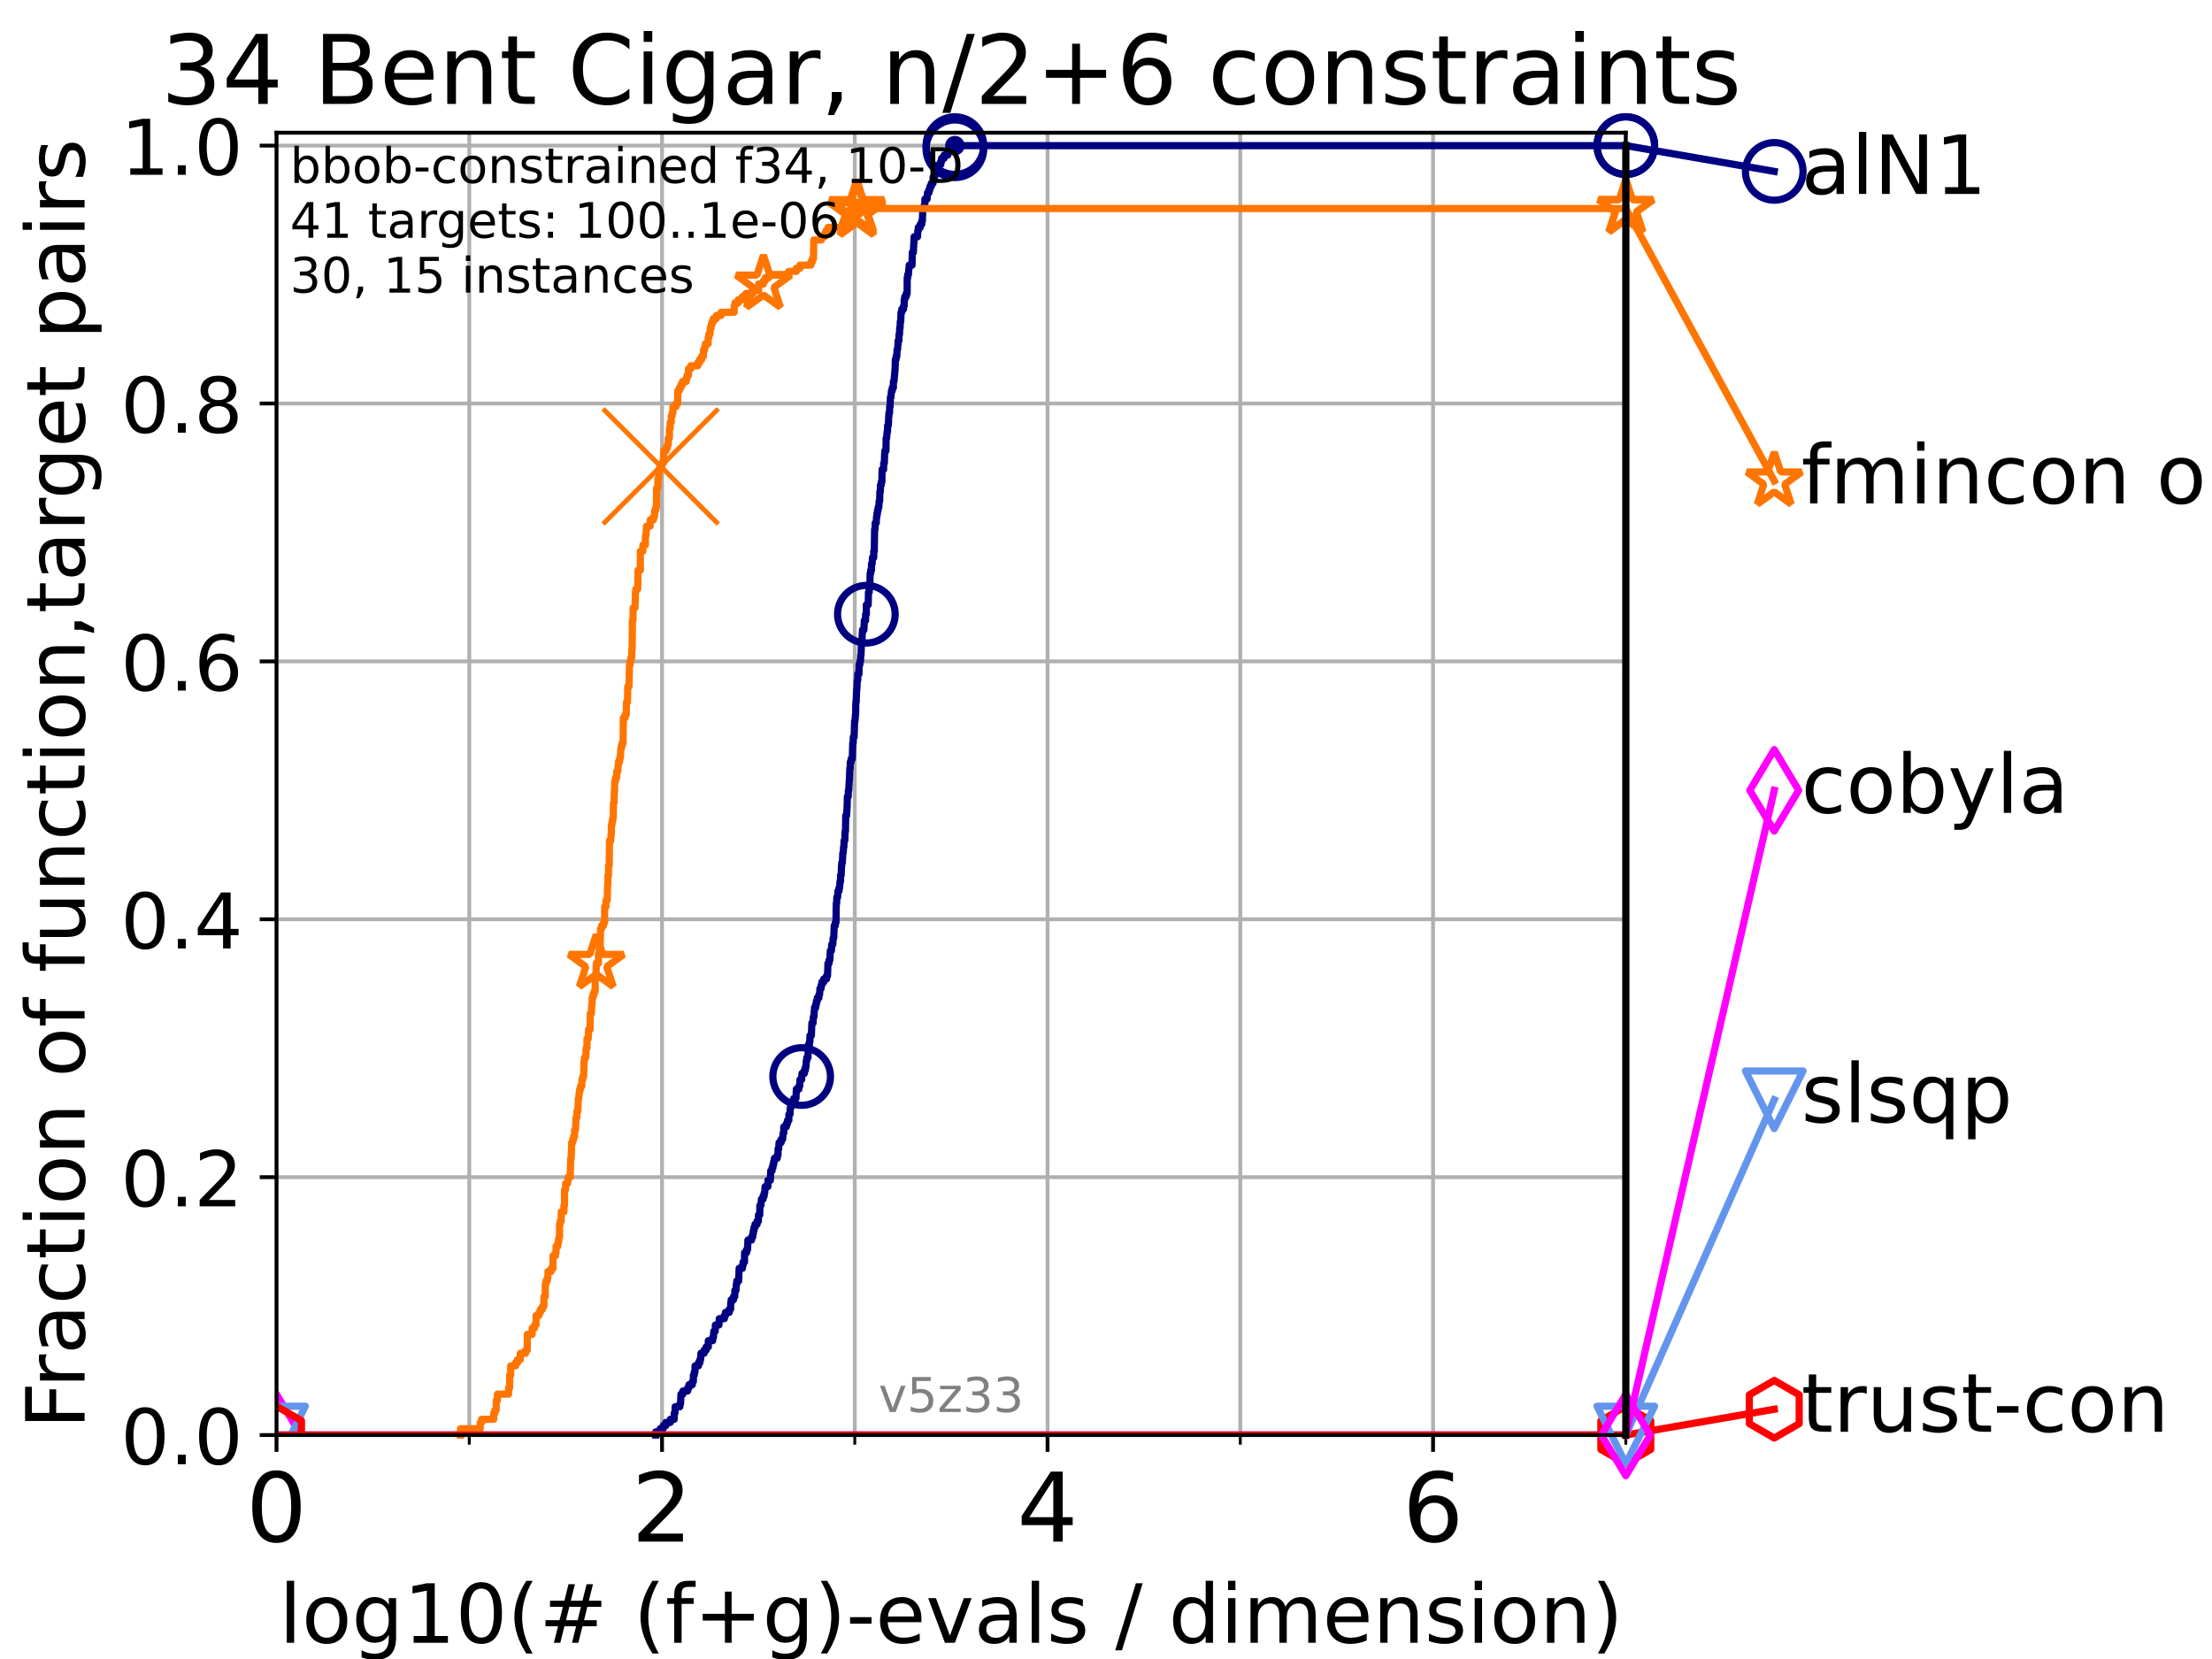 <?xml version="1.0" encoding="utf-8" standalone="no"?>
<!DOCTYPE svg PUBLIC "-//W3C//DTD SVG 1.1//EN"
  "http://www.w3.org/Graphics/SVG/1.1/DTD/svg11.dtd">
<!-- Created with matplotlib (https://matplotlib.org/) -->
<svg height="345.6pt" version="1.1" viewBox="0 0 460.8 345.6" width="460.8pt" xmlns="http://www.w3.org/2000/svg" xmlns:xlink="http://www.w3.org/1999/xlink">
 <defs>
  <style type="text/css">*{stroke-linecap:butt;stroke-linejoin:round;}</style>
 </defs>
 <g id="figure_1">
  <g id="patch_1">
   <path d="M 0 345.6 
L 460.8 345.6 
L 460.8 0 
L 0 0 
z
" style="fill:#ffffff;"/>
  </g>
  <g id="axes_1">
   <g id="patch_2">
    <path d="M 57.6 298.944 
L 338.688 298.944 
L 338.688 27.648 
L 57.6 27.648 
z
" style="fill:#ffffff;"/>
   </g>
   <g id="matplotlib.axis_1">
    <g id="xtick_1">
     <g id="line2d_1">
      <path clip-path="url(#p5fbf802c39)" d="M 57.6 298.944 
L 57.6 27.648 
" style="fill:none;stroke:#b0b0b0;stroke-linecap:square;stroke-width:0.8;"/>
     </g>
     <g id="line2d_2">
      <defs>
       <path d="M 0 0 
L 0 3.5 
" id="maea1455f3d" style="stroke:#000000;stroke-width:0.8;"/>
      </defs>
      <g>
       <use style="stroke:#000000;stroke-width:0.8;" x="57.6" xlink:href="#maea1455f3d" y="298.944"/>
      </g>
     </g>
     <g id="text_1">
      <!-- 0 -->
      <g transform="translate(51.237 321.141)scale(0.2 -0.2)">
       <defs>
        <path d="M 31.781 66.406 
Q 24.172 66.406 20.328 58.906 
Q 16.5 51.422 16.5 36.375 
Q 16.5 21.391 20.328 13.891 
Q 24.172 6.391 31.781 6.391 
Q 39.453 6.391 43.281 13.891 
Q 47.125 21.391 47.125 36.375 
Q 47.125 51.422 43.281 58.906 
Q 39.453 66.406 31.781 66.406 
z
M 31.781 74.219 
Q 44.047 74.219 50.516 64.516 
Q 56.984 54.828 56.984 36.375 
Q 56.984 17.969 50.516 8.266 
Q 44.047 -1.422 31.781 -1.422 
Q 19.531 -1.422 13.062 8.266 
Q 6.594 17.969 6.594 36.375 
Q 6.594 54.828 13.062 64.516 
Q 19.531 74.219 31.781 74.219 
z
" id="DejaVuSans-48"/>
       </defs>
       <use xlink:href="#DejaVuSans-48"/>
      </g>
     </g>
    </g>
    <g id="xtick_2">
     <g id="line2d_3">
      <path clip-path="url(#p5fbf802c39)" d="M 137.911 298.944 
L 137.911 27.648 
" style="fill:none;stroke:#b0b0b0;stroke-linecap:square;stroke-width:0.8;"/>
     </g>
     <g id="line2d_4">
      <g>
       <use style="stroke:#000000;stroke-width:0.8;" x="137.911" xlink:href="#maea1455f3d" y="298.944"/>
      </g>
     </g>
     <g id="text_2">
      <!-- 2 -->
      <g transform="translate(131.548 321.141)scale(0.2 -0.2)">
       <defs>
        <path d="M 19.188 8.297 
L 53.609 8.297 
L 53.609 0 
L 7.328 0 
L 7.328 8.297 
Q 12.938 14.109 22.625 23.891 
Q 32.328 33.688 34.812 36.531 
Q 39.547 41.844 41.422 45.531 
Q 43.312 49.219 43.312 52.781 
Q 43.312 58.594 39.234 62.25 
Q 35.156 65.922 28.609 65.922 
Q 23.969 65.922 18.812 64.312 
Q 13.672 62.703 7.812 59.422 
L 7.812 69.391 
Q 13.766 71.781 18.938 73 
Q 24.125 74.219 28.422 74.219 
Q 39.75 74.219 46.484 68.547 
Q 53.219 62.891 53.219 53.422 
Q 53.219 48.922 51.531 44.891 
Q 49.859 40.875 45.406 35.406 
Q 44.188 33.984 37.641 27.219 
Q 31.109 20.453 19.188 8.297 
z
" id="DejaVuSans-50"/>
       </defs>
       <use xlink:href="#DejaVuSans-50"/>
      </g>
     </g>
    </g>
    <g id="xtick_3">
     <g id="line2d_5">
      <path clip-path="url(#p5fbf802c39)" d="M 218.222 298.944 
L 218.222 27.648 
" style="fill:none;stroke:#b0b0b0;stroke-linecap:square;stroke-width:0.8;"/>
     </g>
     <g id="line2d_6">
      <g>
       <use style="stroke:#000000;stroke-width:0.8;" x="218.222" xlink:href="#maea1455f3d" y="298.944"/>
      </g>
     </g>
     <g id="text_3">
      <!-- 4 -->
      <g transform="translate(211.859 321.141)scale(0.2 -0.2)">
       <defs>
        <path d="M 37.797 64.312 
L 12.891 25.391 
L 37.797 25.391 
z
M 35.203 72.906 
L 47.609 72.906 
L 47.609 25.391 
L 58.016 25.391 
L 58.016 17.188 
L 47.609 17.188 
L 47.609 0 
L 37.797 0 
L 37.797 17.188 
L 4.891 17.188 
L 4.891 26.703 
z
" id="DejaVuSans-52"/>
       </defs>
       <use xlink:href="#DejaVuSans-52"/>
      </g>
     </g>
    </g>
    <g id="xtick_4">
     <g id="line2d_7">
      <path clip-path="url(#p5fbf802c39)" d="M 298.533 298.944 
L 298.533 27.648 
" style="fill:none;stroke:#b0b0b0;stroke-linecap:square;stroke-width:0.8;"/>
     </g>
     <g id="line2d_8">
      <g>
       <use style="stroke:#000000;stroke-width:0.8;" x="298.533" xlink:href="#maea1455f3d" y="298.944"/>
      </g>
     </g>
     <g id="text_4">
      <!-- 6 -->
      <g transform="translate(292.17 321.141)scale(0.2 -0.2)">
       <defs>
        <path d="M 33.016 40.375 
Q 26.375 40.375 22.484 35.828 
Q 18.609 31.297 18.609 23.391 
Q 18.609 15.531 22.484 10.953 
Q 26.375 6.391 33.016 6.391 
Q 39.656 6.391 43.531 10.953 
Q 47.406 15.531 47.406 23.391 
Q 47.406 31.297 43.531 35.828 
Q 39.656 40.375 33.016 40.375 
z
M 52.594 71.297 
L 52.594 62.312 
Q 48.875 64.062 45.094 64.984 
Q 41.312 65.922 37.594 65.922 
Q 27.828 65.922 22.672 59.328 
Q 17.531 52.734 16.797 39.406 
Q 19.672 43.656 24.016 45.922 
Q 28.375 48.188 33.594 48.188 
Q 44.578 48.188 50.953 41.516 
Q 57.328 34.859 57.328 23.391 
Q 57.328 12.156 50.688 5.359 
Q 44.047 -1.422 33.016 -1.422 
Q 20.359 -1.422 13.672 8.266 
Q 6.984 17.969 6.984 36.375 
Q 6.984 53.656 15.188 63.938 
Q 23.391 74.219 37.203 74.219 
Q 40.922 74.219 44.703 73.484 
Q 48.484 72.75 52.594 71.297 
z
" id="DejaVuSans-54"/>
       </defs>
       <use xlink:href="#DejaVuSans-54"/>
      </g>
     </g>
    </g>
    <g id="xtick_5">
     <g id="line2d_9">
      <path clip-path="url(#p5fbf802c39)" d="M 97.755 298.944 
L 97.755 27.648 
" style="fill:none;stroke:#b0b0b0;stroke-linecap:square;stroke-width:0.8;"/>
     </g>
     <g id="line2d_10">
      <defs>
       <path d="M 0 0 
L 0 2 
" id="madfa129ff0" style="stroke:#000000;stroke-width:0.6;"/>
      </defs>
      <g>
       <use style="stroke:#000000;stroke-width:0.6;" x="97.755" xlink:href="#madfa129ff0" y="298.944"/>
      </g>
     </g>
    </g>
    <g id="xtick_6">
     <g id="line2d_11">
      <path clip-path="url(#p5fbf802c39)" d="M 178.066 298.944 
L 178.066 27.648 
" style="fill:none;stroke:#b0b0b0;stroke-linecap:square;stroke-width:0.8;"/>
     </g>
     <g id="line2d_12">
      <g>
       <use style="stroke:#000000;stroke-width:0.6;" x="178.066" xlink:href="#madfa129ff0" y="298.944"/>
      </g>
     </g>
    </g>
    <g id="xtick_7">
     <g id="line2d_13">
      <path clip-path="url(#p5fbf802c39)" d="M 258.377 298.944 
L 258.377 27.648 
" style="fill:none;stroke:#b0b0b0;stroke-linecap:square;stroke-width:0.8;"/>
     </g>
     <g id="line2d_14">
      <g>
       <use style="stroke:#000000;stroke-width:0.6;" x="258.377" xlink:href="#madfa129ff0" y="298.944"/>
      </g>
     </g>
    </g>
    <g id="xtick_8">
     <g id="line2d_15">
      <path clip-path="url(#p5fbf802c39)" d="M 338.688 298.944 
L 338.688 27.648 
" style="fill:none;stroke:#b0b0b0;stroke-linecap:square;stroke-width:0.8;"/>
     </g>
     <g id="line2d_16">
      <g>
       <use style="stroke:#000000;stroke-width:0.6;" x="338.688" xlink:href="#madfa129ff0" y="298.944"/>
      </g>
     </g>
    </g>
    <g id="text_5">
     <!-- log10(# (f+g)-evals / dimension) -->
     <g transform="translate(58.145 342.218)scale(0.17 -0.17)">
      <defs>
       <path d="M 9.422 75.984 
L 18.406 75.984 
L 18.406 0 
L 9.422 0 
z
" id="DejaVuSans-108"/>
       <path d="M 30.609 48.391 
Q 23.391 48.391 19.188 42.75 
Q 14.984 37.109 14.984 27.297 
Q 14.984 17.484 19.156 11.844 
Q 23.344 6.203 30.609 6.203 
Q 37.797 6.203 41.984 11.859 
Q 46.188 17.531 46.188 27.297 
Q 46.188 37.016 41.984 42.703 
Q 37.797 48.391 30.609 48.391 
z
M 30.609 56 
Q 42.328 56 49.016 48.375 
Q 55.719 40.766 55.719 27.297 
Q 55.719 13.875 49.016 6.219 
Q 42.328 -1.422 30.609 -1.422 
Q 18.844 -1.422 12.172 6.219 
Q 5.516 13.875 5.516 27.297 
Q 5.516 40.766 12.172 48.375 
Q 18.844 56 30.609 56 
z
" id="DejaVuSans-111"/>
       <path d="M 45.406 27.984 
Q 45.406 37.75 41.375 43.109 
Q 37.359 48.484 30.078 48.484 
Q 22.859 48.484 18.828 43.109 
Q 14.797 37.75 14.797 27.984 
Q 14.797 18.266 18.828 12.891 
Q 22.859 7.516 30.078 7.516 
Q 37.359 7.516 41.375 12.891 
Q 45.406 18.266 45.406 27.984 
z
M 54.391 6.781 
Q 54.391 -7.172 48.188 -13.984 
Q 42 -20.797 29.203 -20.797 
Q 24.469 -20.797 20.266 -20.094 
Q 16.062 -19.391 12.109 -17.922 
L 12.109 -9.188 
Q 16.062 -11.328 19.922 -12.344 
Q 23.781 -13.375 27.781 -13.375 
Q 36.625 -13.375 41.016 -8.766 
Q 45.406 -4.156 45.406 5.172 
L 45.406 9.625 
Q 42.625 4.781 38.281 2.391 
Q 33.938 0 27.875 0 
Q 17.828 0 11.672 7.656 
Q 5.516 15.328 5.516 27.984 
Q 5.516 40.672 11.672 48.328 
Q 17.828 56 27.875 56 
Q 33.938 56 38.281 53.609 
Q 42.625 51.219 45.406 46.391 
L 45.406 54.688 
L 54.391 54.688 
z
" id="DejaVuSans-103"/>
       <path d="M 12.406 8.297 
L 28.516 8.297 
L 28.516 63.922 
L 10.984 60.406 
L 10.984 69.391 
L 28.422 72.906 
L 38.281 72.906 
L 38.281 8.297 
L 54.391 8.297 
L 54.391 0 
L 12.406 0 
z
" id="DejaVuSans-49"/>
       <path d="M 31 75.875 
Q 24.469 64.656 21.281 53.656 
Q 18.109 42.672 18.109 31.391 
Q 18.109 20.125 21.312 9.062 
Q 24.516 -2 31 -13.188 
L 23.188 -13.188 
Q 15.875 -1.703 12.234 9.375 
Q 8.594 20.453 8.594 31.391 
Q 8.594 42.281 12.203 53.312 
Q 15.828 64.359 23.188 75.875 
z
" id="DejaVuSans-40"/>
       <path d="M 51.125 44 
L 36.922 44 
L 32.812 27.688 
L 47.125 27.688 
z
M 43.797 71.781 
L 38.719 51.516 
L 52.984 51.516 
L 58.109 71.781 
L 65.922 71.781 
L 60.891 51.516 
L 76.125 51.516 
L 76.125 44 
L 58.984 44 
L 54.984 27.688 
L 70.516 27.688 
L 70.516 20.219 
L 53.078 20.219 
L 48 0 
L 40.188 0 
L 45.219 20.219 
L 30.906 20.219 
L 25.875 0 
L 18.016 0 
L 23.094 20.219 
L 7.719 20.219 
L 7.719 27.688 
L 24.906 27.688 
L 29 44 
L 13.281 44 
L 13.281 51.516 
L 30.906 51.516 
L 35.891 71.781 
z
" id="DejaVuSans-35"/>
       <path id="DejaVuSans-32"/>
       <path d="M 37.109 75.984 
L 37.109 68.5 
L 28.516 68.5 
Q 23.688 68.5 21.797 66.547 
Q 19.922 64.594 19.922 59.516 
L 19.922 54.688 
L 34.719 54.688 
L 34.719 47.703 
L 19.922 47.703 
L 19.922 0 
L 10.891 0 
L 10.891 47.703 
L 2.297 47.703 
L 2.297 54.688 
L 10.891 54.688 
L 10.891 58.5 
Q 10.891 67.625 15.141 71.797 
Q 19.391 75.984 28.609 75.984 
z
" id="DejaVuSans-102"/>
       <path d="M 46 62.703 
L 46 35.5 
L 73.188 35.5 
L 73.188 27.203 
L 46 27.203 
L 46 0 
L 37.797 0 
L 37.797 27.203 
L 10.594 27.203 
L 10.594 35.5 
L 37.797 35.5 
L 37.797 62.703 
z
" id="DejaVuSans-43"/>
       <path d="M 8.016 75.875 
L 15.828 75.875 
Q 23.141 64.359 26.781 53.312 
Q 30.422 42.281 30.422 31.391 
Q 30.422 20.453 26.781 9.375 
Q 23.141 -1.703 15.828 -13.188 
L 8.016 -13.188 
Q 14.5 -2 17.703 9.062 
Q 20.906 20.125 20.906 31.391 
Q 20.906 42.672 17.703 53.656 
Q 14.5 64.656 8.016 75.875 
z
" id="DejaVuSans-41"/>
       <path d="M 4.891 31.391 
L 31.203 31.391 
L 31.203 23.391 
L 4.891 23.391 
z
" id="DejaVuSans-45"/>
       <path d="M 56.203 29.594 
L 56.203 25.203 
L 14.891 25.203 
Q 15.484 15.922 20.484 11.062 
Q 25.484 6.203 34.422 6.203 
Q 39.594 6.203 44.453 7.469 
Q 49.312 8.734 54.109 11.281 
L 54.109 2.781 
Q 49.266 0.734 44.188 -0.344 
Q 39.109 -1.422 33.891 -1.422 
Q 20.797 -1.422 13.156 6.188 
Q 5.516 13.812 5.516 26.812 
Q 5.516 40.234 12.766 48.109 
Q 20.016 56 32.328 56 
Q 43.359 56 49.781 48.891 
Q 56.203 41.797 56.203 29.594 
z
M 47.219 32.234 
Q 47.125 39.594 43.094 43.984 
Q 39.062 48.391 32.422 48.391 
Q 24.906 48.391 20.391 44.141 
Q 15.875 39.891 15.188 32.172 
z
" id="DejaVuSans-101"/>
       <path d="M 2.984 54.688 
L 12.5 54.688 
L 29.594 8.797 
L 46.688 54.688 
L 56.203 54.688 
L 35.688 0 
L 23.484 0 
z
" id="DejaVuSans-118"/>
       <path d="M 34.281 27.484 
Q 23.391 27.484 19.188 25 
Q 14.984 22.516 14.984 16.5 
Q 14.984 11.719 18.141 8.906 
Q 21.297 6.109 26.703 6.109 
Q 34.188 6.109 38.703 11.406 
Q 43.219 16.703 43.219 25.484 
L 43.219 27.484 
z
M 52.203 31.203 
L 52.203 0 
L 43.219 0 
L 43.219 8.297 
Q 40.141 3.328 35.547 0.953 
Q 30.953 -1.422 24.312 -1.422 
Q 15.922 -1.422 10.953 3.297 
Q 6 8.016 6 15.922 
Q 6 25.141 12.172 29.828 
Q 18.359 34.516 30.609 34.516 
L 43.219 34.516 
L 43.219 35.406 
Q 43.219 41.609 39.141 45 
Q 35.062 48.391 27.688 48.391 
Q 23 48.391 18.547 47.266 
Q 14.109 46.141 10.016 43.891 
L 10.016 52.203 
Q 14.938 54.109 19.578 55.047 
Q 24.219 56 28.609 56 
Q 40.484 56 46.344 49.844 
Q 52.203 43.703 52.203 31.203 
z
" id="DejaVuSans-97"/>
       <path d="M 44.281 53.078 
L 44.281 44.578 
Q 40.484 46.531 36.375 47.5 
Q 32.281 48.484 27.875 48.484 
Q 21.188 48.484 17.844 46.438 
Q 14.5 44.391 14.5 40.281 
Q 14.5 37.156 16.891 35.375 
Q 19.281 33.594 26.516 31.984 
L 29.594 31.297 
Q 39.156 29.25 43.188 25.516 
Q 47.219 21.781 47.219 15.094 
Q 47.219 7.469 41.188 3.016 
Q 35.156 -1.422 24.609 -1.422 
Q 20.219 -1.422 15.453 -0.562 
Q 10.688 0.297 5.422 2 
L 5.422 11.281 
Q 10.406 8.688 15.234 7.391 
Q 20.062 6.109 24.812 6.109 
Q 31.156 6.109 34.562 8.281 
Q 37.984 10.453 37.984 14.406 
Q 37.984 18.062 35.516 20.016 
Q 33.062 21.969 24.703 23.781 
L 21.578 24.516 
Q 13.234 26.266 9.516 29.906 
Q 5.812 33.547 5.812 39.891 
Q 5.812 47.609 11.281 51.797 
Q 16.75 56 26.812 56 
Q 31.781 56 36.172 55.266 
Q 40.578 54.547 44.281 53.078 
z
" id="DejaVuSans-115"/>
       <path d="M 25.391 72.906 
L 33.688 72.906 
L 8.297 -9.281 
L 0 -9.281 
z
" id="DejaVuSans-47"/>
       <path d="M 45.406 46.391 
L 45.406 75.984 
L 54.391 75.984 
L 54.391 0 
L 45.406 0 
L 45.406 8.203 
Q 42.578 3.328 38.25 0.953 
Q 33.938 -1.422 27.875 -1.422 
Q 17.969 -1.422 11.734 6.484 
Q 5.516 14.406 5.516 27.297 
Q 5.516 40.188 11.734 48.094 
Q 17.969 56 27.875 56 
Q 33.938 56 38.25 53.625 
Q 42.578 51.266 45.406 46.391 
z
M 14.797 27.297 
Q 14.797 17.391 18.875 11.75 
Q 22.953 6.109 30.078 6.109 
Q 37.203 6.109 41.297 11.75 
Q 45.406 17.391 45.406 27.297 
Q 45.406 37.203 41.297 42.844 
Q 37.203 48.484 30.078 48.484 
Q 22.953 48.484 18.875 42.844 
Q 14.797 37.203 14.797 27.297 
z
" id="DejaVuSans-100"/>
       <path d="M 9.422 54.688 
L 18.406 54.688 
L 18.406 0 
L 9.422 0 
z
M 9.422 75.984 
L 18.406 75.984 
L 18.406 64.594 
L 9.422 64.594 
z
" id="DejaVuSans-105"/>
       <path d="M 52 44.188 
Q 55.375 50.25 60.062 53.125 
Q 64.75 56 71.094 56 
Q 79.641 56 84.281 50.016 
Q 88.922 44.047 88.922 33.016 
L 88.922 0 
L 79.891 0 
L 79.891 32.719 
Q 79.891 40.578 77.094 44.375 
Q 74.312 48.188 68.609 48.188 
Q 61.625 48.188 57.562 43.547 
Q 53.516 38.922 53.516 30.906 
L 53.516 0 
L 44.484 0 
L 44.484 32.719 
Q 44.484 40.625 41.703 44.406 
Q 38.922 48.188 33.109 48.188 
Q 26.219 48.188 22.156 43.531 
Q 18.109 38.875 18.109 30.906 
L 18.109 0 
L 9.078 0 
L 9.078 54.688 
L 18.109 54.688 
L 18.109 46.188 
Q 21.188 51.219 25.484 53.609 
Q 29.781 56 35.688 56 
Q 41.656 56 45.828 52.969 
Q 50 49.953 52 44.188 
z
" id="DejaVuSans-109"/>
       <path d="M 54.891 33.016 
L 54.891 0 
L 45.906 0 
L 45.906 32.719 
Q 45.906 40.484 42.875 44.328 
Q 39.844 48.188 33.797 48.188 
Q 26.516 48.188 22.312 43.547 
Q 18.109 38.922 18.109 30.906 
L 18.109 0 
L 9.078 0 
L 9.078 54.688 
L 18.109 54.688 
L 18.109 46.188 
Q 21.344 51.125 25.703 53.562 
Q 30.078 56 35.797 56 
Q 45.219 56 50.047 50.172 
Q 54.891 44.344 54.891 33.016 
z
" id="DejaVuSans-110"/>
      </defs>
      <use xlink:href="#DejaVuSans-108"/>
      <use x="27.783" xlink:href="#DejaVuSans-111"/>
      <use x="88.965" xlink:href="#DejaVuSans-103"/>
      <use x="152.441" xlink:href="#DejaVuSans-49"/>
      <use x="216.064" xlink:href="#DejaVuSans-48"/>
      <use x="279.688" xlink:href="#DejaVuSans-40"/>
      <use x="318.701" xlink:href="#DejaVuSans-35"/>
      <use x="402.49" xlink:href="#DejaVuSans-32"/>
      <use x="434.277" xlink:href="#DejaVuSans-40"/>
      <use x="473.291" xlink:href="#DejaVuSans-102"/>
      <use x="508.496" xlink:href="#DejaVuSans-43"/>
      <use x="592.285" xlink:href="#DejaVuSans-103"/>
      <use x="655.762" xlink:href="#DejaVuSans-41"/>
      <use x="694.775" xlink:href="#DejaVuSans-45"/>
      <use x="730.859" xlink:href="#DejaVuSans-101"/>
      <use x="792.383" xlink:href="#DejaVuSans-118"/>
      <use x="851.562" xlink:href="#DejaVuSans-97"/>
      <use x="912.842" xlink:href="#DejaVuSans-108"/>
      <use x="940.625" xlink:href="#DejaVuSans-115"/>
      <use x="992.725" xlink:href="#DejaVuSans-32"/>
      <use x="1024.512" xlink:href="#DejaVuSans-47"/>
      <use x="1058.203" xlink:href="#DejaVuSans-32"/>
      <use x="1089.99" xlink:href="#DejaVuSans-100"/>
      <use x="1153.467" xlink:href="#DejaVuSans-105"/>
      <use x="1181.25" xlink:href="#DejaVuSans-109"/>
      <use x="1278.662" xlink:href="#DejaVuSans-101"/>
      <use x="1340.186" xlink:href="#DejaVuSans-110"/>
      <use x="1403.564" xlink:href="#DejaVuSans-115"/>
      <use x="1455.664" xlink:href="#DejaVuSans-105"/>
      <use x="1483.447" xlink:href="#DejaVuSans-111"/>
      <use x="1544.629" xlink:href="#DejaVuSans-110"/>
      <use x="1608.008" xlink:href="#DejaVuSans-41"/>
     </g>
    </g>
   </g>
   <g id="matplotlib.axis_2">
    <g id="ytick_1">
     <g id="line2d_17">
      <path clip-path="url(#p5fbf802c39)" d="M 57.6 298.944 
L 338.688 298.944 
" style="fill:none;stroke:#b0b0b0;stroke-linecap:square;stroke-width:0.8;"/>
     </g>
     <g id="line2d_18">
      <defs>
       <path d="M 0 0 
L -3.5 0 
" id="m71e11a6396" style="stroke:#000000;stroke-width:0.8;"/>
      </defs>
      <g>
       <use style="stroke:#000000;stroke-width:0.8;" x="57.6" xlink:href="#m71e11a6396" y="298.944"/>
      </g>
     </g>
     <g id="text_6">
      <!-- 0.0 -->
      <g transform="translate(25.155 305.023)scale(0.16 -0.16)">
       <defs>
        <path d="M 10.688 12.406 
L 21 12.406 
L 21 0 
L 10.688 0 
z
" id="DejaVuSans-46"/>
       </defs>
       <use xlink:href="#DejaVuSans-48"/>
       <use x="63.623" xlink:href="#DejaVuSans-46"/>
       <use x="95.41" xlink:href="#DejaVuSans-48"/>
      </g>
     </g>
    </g>
    <g id="ytick_2">
     <g id="line2d_19">
      <path clip-path="url(#p5fbf802c39)" d="M 57.6 245.222 
L 338.688 245.222 
" style="fill:none;stroke:#b0b0b0;stroke-linecap:square;stroke-width:0.8;"/>
     </g>
     <g id="line2d_20">
      <g>
       <use style="stroke:#000000;stroke-width:0.8;" x="57.6" xlink:href="#m71e11a6396" y="245.222"/>
      </g>
     </g>
     <g id="text_7">
      <!-- 0.2 -->
      <g transform="translate(25.155 251.301)scale(0.16 -0.16)">
       <use xlink:href="#DejaVuSans-48"/>
       <use x="63.623" xlink:href="#DejaVuSans-46"/>
       <use x="95.41" xlink:href="#DejaVuSans-50"/>
      </g>
     </g>
    </g>
    <g id="ytick_3">
     <g id="line2d_21">
      <path clip-path="url(#p5fbf802c39)" d="M 57.6 191.5 
L 338.688 191.5 
" style="fill:none;stroke:#b0b0b0;stroke-linecap:square;stroke-width:0.8;"/>
     </g>
     <g id="line2d_22">
      <g>
       <use style="stroke:#000000;stroke-width:0.8;" x="57.6" xlink:href="#m71e11a6396" y="191.5"/>
      </g>
     </g>
     <g id="text_8">
      <!-- 0.4 -->
      <g transform="translate(25.155 197.579)scale(0.16 -0.16)">
       <use xlink:href="#DejaVuSans-48"/>
       <use x="63.623" xlink:href="#DejaVuSans-46"/>
       <use x="95.41" xlink:href="#DejaVuSans-52"/>
      </g>
     </g>
    </g>
    <g id="ytick_4">
     <g id="line2d_23">
      <path clip-path="url(#p5fbf802c39)" d="M 57.6 137.778 
L 338.688 137.778 
" style="fill:none;stroke:#b0b0b0;stroke-linecap:square;stroke-width:0.8;"/>
     </g>
     <g id="line2d_24">
      <g>
       <use style="stroke:#000000;stroke-width:0.8;" x="57.6" xlink:href="#m71e11a6396" y="137.778"/>
      </g>
     </g>
     <g id="text_9">
      <!-- 0.6 -->
      <g transform="translate(25.155 143.857)scale(0.16 -0.16)">
       <use xlink:href="#DejaVuSans-48"/>
       <use x="63.623" xlink:href="#DejaVuSans-46"/>
       <use x="95.41" xlink:href="#DejaVuSans-54"/>
      </g>
     </g>
    </g>
    <g id="ytick_5">
     <g id="line2d_25">
      <path clip-path="url(#p5fbf802c39)" d="M 57.6 84.056 
L 338.688 84.056 
" style="fill:none;stroke:#b0b0b0;stroke-linecap:square;stroke-width:0.8;"/>
     </g>
     <g id="line2d_26">
      <g>
       <use style="stroke:#000000;stroke-width:0.8;" x="57.6" xlink:href="#m71e11a6396" y="84.056"/>
      </g>
     </g>
     <g id="text_10">
      <!-- 0.8 -->
      <g transform="translate(25.155 90.135)scale(0.16 -0.16)">
       <defs>
        <path d="M 31.781 34.625 
Q 24.75 34.625 20.719 30.859 
Q 16.703 27.094 16.703 20.516 
Q 16.703 13.922 20.719 10.156 
Q 24.75 6.391 31.781 6.391 
Q 38.812 6.391 42.859 10.172 
Q 46.922 13.969 46.922 20.516 
Q 46.922 27.094 42.891 30.859 
Q 38.875 34.625 31.781 34.625 
z
M 21.922 38.812 
Q 15.578 40.375 12.031 44.719 
Q 8.5 49.078 8.5 55.328 
Q 8.5 64.062 14.719 69.141 
Q 20.953 74.219 31.781 74.219 
Q 42.672 74.219 48.875 69.141 
Q 55.078 64.062 55.078 55.328 
Q 55.078 49.078 51.531 44.719 
Q 48 40.375 41.703 38.812 
Q 48.828 37.156 52.797 32.312 
Q 56.781 27.484 56.781 20.516 
Q 56.781 9.906 50.312 4.234 
Q 43.844 -1.422 31.781 -1.422 
Q 19.734 -1.422 13.25 4.234 
Q 6.781 9.906 6.781 20.516 
Q 6.781 27.484 10.781 32.312 
Q 14.797 37.156 21.922 38.812 
z
M 18.312 54.391 
Q 18.312 48.734 21.844 45.562 
Q 25.391 42.391 31.781 42.391 
Q 38.141 42.391 41.719 45.562 
Q 45.312 48.734 45.312 54.391 
Q 45.312 60.062 41.719 63.234 
Q 38.141 66.406 31.781 66.406 
Q 25.391 66.406 21.844 63.234 
Q 18.312 60.062 18.312 54.391 
z
" id="DejaVuSans-56"/>
       </defs>
       <use xlink:href="#DejaVuSans-48"/>
       <use x="63.623" xlink:href="#DejaVuSans-46"/>
       <use x="95.41" xlink:href="#DejaVuSans-56"/>
      </g>
     </g>
    </g>
    <g id="ytick_6">
     <g id="line2d_27">
      <path clip-path="url(#p5fbf802c39)" d="M 57.6 30.334 
L 338.688 30.334 
" style="fill:none;stroke:#b0b0b0;stroke-linecap:square;stroke-width:0.8;"/>
     </g>
     <g id="line2d_28">
      <g>
       <use style="stroke:#000000;stroke-width:0.8;" x="57.6" xlink:href="#m71e11a6396" y="30.334"/>
      </g>
     </g>
     <g id="text_11">
      <!-- 1.0 -->
      <g transform="translate(25.155 36.413)scale(0.16 -0.16)">
       <use xlink:href="#DejaVuSans-49"/>
       <use x="63.623" xlink:href="#DejaVuSans-46"/>
       <use x="95.41" xlink:href="#DejaVuSans-48"/>
      </g>
     </g>
    </g>
    <g id="text_12">
     <!-- Fraction of function,target pairs -->
     <g transform="translate(17.62 297.681)rotate(-90)scale(0.17 -0.17)">
      <defs>
       <path d="M 9.812 72.906 
L 51.703 72.906 
L 51.703 64.594 
L 19.672 64.594 
L 19.672 43.109 
L 48.578 43.109 
L 48.578 34.812 
L 19.672 34.812 
L 19.672 0 
L 9.812 0 
z
" id="DejaVuSans-70"/>
       <path d="M 41.109 46.297 
Q 39.594 47.172 37.812 47.578 
Q 36.031 48 33.891 48 
Q 26.266 48 22.188 43.047 
Q 18.109 38.094 18.109 28.812 
L 18.109 0 
L 9.078 0 
L 9.078 54.688 
L 18.109 54.688 
L 18.109 46.188 
Q 20.953 51.172 25.484 53.578 
Q 30.031 56 36.531 56 
Q 37.453 56 38.578 55.875 
Q 39.703 55.766 41.062 55.516 
z
" id="DejaVuSans-114"/>
       <path d="M 48.781 52.594 
L 48.781 44.188 
Q 44.969 46.297 41.141 47.344 
Q 37.312 48.391 33.406 48.391 
Q 24.656 48.391 19.812 42.844 
Q 14.984 37.312 14.984 27.297 
Q 14.984 17.281 19.812 11.734 
Q 24.656 6.203 33.406 6.203 
Q 37.312 6.203 41.141 7.25 
Q 44.969 8.297 48.781 10.406 
L 48.781 2.094 
Q 45.016 0.344 40.984 -0.531 
Q 36.969 -1.422 32.422 -1.422 
Q 20.062 -1.422 12.781 6.344 
Q 5.516 14.109 5.516 27.297 
Q 5.516 40.672 12.859 48.328 
Q 20.219 56 33.016 56 
Q 37.156 56 41.109 55.141 
Q 45.062 54.297 48.781 52.594 
z
" id="DejaVuSans-99"/>
       <path d="M 18.312 70.219 
L 18.312 54.688 
L 36.812 54.688 
L 36.812 47.703 
L 18.312 47.703 
L 18.312 18.016 
Q 18.312 11.328 20.141 9.422 
Q 21.969 7.516 27.594 7.516 
L 36.812 7.516 
L 36.812 0 
L 27.594 0 
Q 17.188 0 13.234 3.875 
Q 9.281 7.766 9.281 18.016 
L 9.281 47.703 
L 2.688 47.703 
L 2.688 54.688 
L 9.281 54.688 
L 9.281 70.219 
z
" id="DejaVuSans-116"/>
       <path d="M 8.5 21.578 
L 8.5 54.688 
L 17.484 54.688 
L 17.484 21.922 
Q 17.484 14.156 20.5 10.266 
Q 23.531 6.391 29.594 6.391 
Q 36.859 6.391 41.078 11.031 
Q 45.312 15.672 45.312 23.688 
L 45.312 54.688 
L 54.297 54.688 
L 54.297 0 
L 45.312 0 
L 45.312 8.406 
Q 42.047 3.422 37.719 1 
Q 33.406 -1.422 27.688 -1.422 
Q 18.266 -1.422 13.375 4.438 
Q 8.5 10.297 8.5 21.578 
z
M 31.109 56 
z
" id="DejaVuSans-117"/>
       <path d="M 11.719 12.406 
L 22.016 12.406 
L 22.016 4 
L 14.016 -11.625 
L 7.719 -11.625 
L 11.719 4 
z
" id="DejaVuSans-44"/>
       <path d="M 18.109 8.203 
L 18.109 -20.797 
L 9.078 -20.797 
L 9.078 54.688 
L 18.109 54.688 
L 18.109 46.391 
Q 20.953 51.266 25.266 53.625 
Q 29.594 56 35.594 56 
Q 45.562 56 51.781 48.094 
Q 58.016 40.188 58.016 27.297 
Q 58.016 14.406 51.781 6.484 
Q 45.562 -1.422 35.594 -1.422 
Q 29.594 -1.422 25.266 0.953 
Q 20.953 3.328 18.109 8.203 
z
M 48.688 27.297 
Q 48.688 37.203 44.609 42.844 
Q 40.531 48.484 33.406 48.484 
Q 26.266 48.484 22.188 42.844 
Q 18.109 37.203 18.109 27.297 
Q 18.109 17.391 22.188 11.75 
Q 26.266 6.109 33.406 6.109 
Q 40.531 6.109 44.609 11.75 
Q 48.688 17.391 48.688 27.297 
z
" id="DejaVuSans-112"/>
      </defs>
      <use xlink:href="#DejaVuSans-70"/>
      <use x="50.27" xlink:href="#DejaVuSans-114"/>
      <use x="91.383" xlink:href="#DejaVuSans-97"/>
      <use x="152.662" xlink:href="#DejaVuSans-99"/>
      <use x="207.643" xlink:href="#DejaVuSans-116"/>
      <use x="246.852" xlink:href="#DejaVuSans-105"/>
      <use x="274.635" xlink:href="#DejaVuSans-111"/>
      <use x="335.816" xlink:href="#DejaVuSans-110"/>
      <use x="399.195" xlink:href="#DejaVuSans-32"/>
      <use x="430.982" xlink:href="#DejaVuSans-111"/>
      <use x="492.164" xlink:href="#DejaVuSans-102"/>
      <use x="527.369" xlink:href="#DejaVuSans-32"/>
      <use x="559.156" xlink:href="#DejaVuSans-102"/>
      <use x="594.361" xlink:href="#DejaVuSans-117"/>
      <use x="657.74" xlink:href="#DejaVuSans-110"/>
      <use x="721.119" xlink:href="#DejaVuSans-99"/>
      <use x="776.1" xlink:href="#DejaVuSans-116"/>
      <use x="815.309" xlink:href="#DejaVuSans-105"/>
      <use x="843.092" xlink:href="#DejaVuSans-111"/>
      <use x="904.273" xlink:href="#DejaVuSans-110"/>
      <use x="967.652" xlink:href="#DejaVuSans-44"/>
      <use x="999.439" xlink:href="#DejaVuSans-116"/>
      <use x="1038.648" xlink:href="#DejaVuSans-97"/>
      <use x="1099.928" xlink:href="#DejaVuSans-114"/>
      <use x="1139.291" xlink:href="#DejaVuSans-103"/>
      <use x="1202.768" xlink:href="#DejaVuSans-101"/>
      <use x="1264.291" xlink:href="#DejaVuSans-116"/>
      <use x="1303.5" xlink:href="#DejaVuSans-32"/>
      <use x="1335.287" xlink:href="#DejaVuSans-112"/>
      <use x="1398.764" xlink:href="#DejaVuSans-97"/>
      <use x="1460.043" xlink:href="#DejaVuSans-105"/>
      <use x="1487.826" xlink:href="#DejaVuSans-114"/>
      <use x="1528.939" xlink:href="#DejaVuSans-115"/>
     </g>
    </g>
   </g>
   <g id="line2d_29">
    <defs>
     <path d="M 0 1.5 
C 0.398 1.5 0.779 1.342 1.061 1.061 
C 1.342 0.779 1.5 0.398 1.5 0 
C 1.5 -0.398 1.342 -0.779 1.061 -1.061 
C 0.779 -1.342 0.398 -1.5 0 -1.5 
C -0.398 -1.5 -0.779 -1.342 -1.061 -1.061 
C -1.342 -0.779 -1.5 -0.398 -1.5 0 
C -1.5 0.398 -1.342 0.779 -1.061 1.061 
C -0.779 1.342 -0.398 1.5 0 1.5 
z
" id="me66fd11fef" style="stroke:#000080;"/>
    </defs>
    <g>
     <use style="fill:#000080;stroke:#000080;" x="198.92" xlink:href="#me66fd11fef" y="30.334"/>
     <use style="fill:#000080;stroke:#000080;" x="198.92" xlink:href="#me66fd11fef" y="30.334"/>
    </g>
   </g>
   <g id="line2d_30">
    <path d="M 136.608 298.944 
L 136.608 298.289 
L 137.523 298.289 
L 137.523 297.634 
L 138.153 297.634 
L 138.153 296.979 
L 138.695 296.979 
L 138.695 296.323 
L 139.636 296.323 
L 139.636 295.668 
L 140.439 295.668 
L 140.469 294.358 
L 140.619 294.358 
L 140.649 293.048 
L 141.634 293.048 
L 141.634 292.393 
L 141.774 292.393 
L 141.858 290.427 
L 142.27 290.427 
L 142.27 289.772 
L 143.248 289.772 
L 143.248 289.117 
L 143.528 289.117 
L 143.528 288.462 
L 144.221 288.462 
L 144.221 287.807 
L 144.439 287.807 
L 144.439 286.496 
L 144.63 286.496 
L 144.63 285.841 
L 144.771 285.841 
L 144.795 284.531 
L 145.509 284.531 
L 145.509 283.876 
L 145.799 283.876 
L 145.799 283.22 
L 145.954 283.22 
L 146.02 281.91 
L 146.686 281.91 
L 146.686 281.255 
L 147.103 281.255 
L 147.103 280.6 
L 147.55 280.6 
L 147.55 279.29 
L 148.45 279.29 
L 148.45 278.634 
L 148.62 278.634 
L 148.696 277.324 
L 148.994 277.324 
L 149.031 276.014 
L 149.771 276.014 
L 149.841 274.704 
L 150.899 274.704 
L 150.899 274.048 
L 151.13 274.048 
L 151.13 273.393 
L 151.913 273.393 
L 151.913 272.738 
L 152.192 272.738 
L 152.223 271.428 
L 152.314 271.428 
L 152.314 270.773 
L 152.796 270.773 
L 152.796 270.118 
L 153.062 270.118 
L 153.091 268.807 
L 153.323 268.807 
L 153.395 267.497 
L 153.481 267.497 
L 153.481 266.842 
L 153.876 266.842 
L 153.974 264.221 
L 154.655 264.221 
L 154.655 263.566 
L 154.801 263.566 
L 154.801 262.911 
L 155.09 262.911 
L 155.116 260.946 
L 155.527 260.946 
L 155.527 260.29 
L 155.742 260.29 
L 155.804 258.325 
L 156.563 258.325 
L 156.563 257.67 
L 156.812 257.67 
L 156.812 257.015 
L 156.93 257.015 
L 156.93 256.36 
L 157.07 256.36 
L 157.07 255.704 
L 157.278 255.704 
L 157.278 255.049 
L 157.709 255.049 
L 157.709 254.394 
L 157.987 254.394 
L 158.009 253.084 
L 158.272 253.084 
L 158.293 251.118 
L 158.509 251.118 
L 158.615 249.808 
L 158.963 249.808 
L 158.963 249.153 
L 159.191 249.153 
L 159.191 248.498 
L 159.304 248.498 
L 159.385 247.187 
L 159.966 247.187 
L 159.966 245.877 
L 160.48 245.877 
L 160.557 243.912 
L 160.831 243.912 
L 160.831 243.257 
L 161.017 243.257 
L 161.017 242.601 
L 161.174 242.601 
L 161.174 241.946 
L 161.32 241.946 
L 161.32 241.291 
L 161.912 241.291 
L 161.912 240.636 
L 162.069 240.636 
L 162.087 239.326 
L 162.208 239.326 
L 162.295 238.015 
L 162.712 238.015 
L 162.712 237.36 
L 163.037 237.36 
L 163.128 236.05 
L 163.267 236.05 
L 163.275 234.74 
L 163.812 234.74 
L 163.812 234.085 
L 164.04 234.085 
L 164.04 233.429 
L 164.326 233.429 
L 164.349 232.119 
L 164.57 232.119 
L 164.6 230.809 
L 164.75 230.809 
L 164.75 230.154 
L 165.172 230.154 
L 165.172 229.499 
L 165.346 229.499 
L 165.346 228.843 
L 165.817 228.843 
L 165.894 226.878 
L 166.433 226.878 
L 166.433 226.223 
L 166.609 226.223 
L 166.649 224.912 
L 167.001 224.912 
L 167.073 223.602 
L 167.571 223.602 
L 167.571 222.947 
L 167.779 222.947 
L 167.779 222.292 
L 167.899 222.292 
L 167.955 220.982 
L 168.066 220.982 
L 168.066 220.326 
L 168.324 220.326 
L 168.355 217.706 
L 168.609 217.706 
L 168.609 217.051 
L 168.722 217.051 
L 168.728 215.74 
L 169.018 215.74 
L 169.129 213.12 
L 169.377 213.12 
L 169.435 211.81 
L 169.56 211.81 
L 169.628 210.499 
L 169.69 210.499 
L 169.69 209.844 
L 169.942 209.844 
L 169.942 209.189 
L 170.075 209.189 
L 170.075 208.534 
L 170.251 208.534 
L 170.251 207.879 
L 170.591 207.879 
L 170.591 207.224 
L 170.73 207.224 
L 170.815 205.913 
L 171.051 205.913 
L 171.051 205.258 
L 171.196 205.258 
L 171.196 204.603 
L 171.59 204.603 
L 171.59 203.948 
L 172.177 203.948 
L 172.177 203.293 
L 172.386 203.293 
L 172.482 200.672 
L 172.706 200.672 
L 172.706 200.017 
L 172.867 200.017 
L 172.97 198.052 
L 173.198 198.052 
L 173.257 196.741 
L 173.49 196.741 
L 173.558 195.431 
L 173.68 195.431 
L 173.787 192.81 
L 174.017 192.81 
L 174.017 192.155 
L 174.153 192.155 
L 174.205 188.224 
L 174.288 188.224 
L 174.327 186.914 
L 174.49 186.914 
L 174.559 185.604 
L 174.787 185.604 
L 174.787 184.949 
L 174.909 184.949 
L 174.988 183.638 
L 175.1 183.638 
L 175.1 182.328 
L 175.228 182.328 
L 175.302 180.363 
L 175.351 180.363 
L 175.351 179.707 
L 175.477 179.707 
L 175.573 177.742 
L 175.638 177.742 
L 175.738 176.432 
L 175.793 176.432 
L 175.841 175.121 
L 175.987 175.121 
L 176.054 173.156 
L 176.128 173.156 
L 176.182 169.88 
L 176.368 169.88 
L 176.475 167.915 
L 176.479 167.915 
L 176.521 165.949 
L 176.692 165.949 
L 176.737 164.639 
L 176.812 164.639 
L 176.909 162.674 
L 176.931 162.674 
L 177.035 160.053 
L 177.113 160.053 
L 177.128 158.743 
L 177.3 158.743 
L 177.3 158.088 
L 177.539 158.088 
L 177.643 154.812 
L 177.721 154.812 
L 177.76 153.502 
L 177.93 153.502 
L 178.031 150.226 
L 178.112 150.226 
L 178.205 148.916 
L 178.236 148.916 
L 178.288 146.295 
L 178.35 146.295 
L 178.456 143.674 
L 178.5 143.674 
L 178.575 141.709 
L 178.686 141.709 
L 178.686 140.399 
L 178.934 140.399 
L 178.98 138.433 
L 179.125 138.433 
L 179.125 137.778 
L 179.253 137.778 
L 179.308 136.468 
L 179.37 136.468 
L 179.454 133.847 
L 179.553 133.847 
L 179.627 131.882 
L 179.665 131.882 
L 179.665 131.227 
L 179.968 131.227 
L 180.055 129.261 
L 180.315 129.261 
L 180.321 127.951 
L 180.479 127.951 
L 180.479 125.985 
L 180.858 125.985 
L 180.917 123.365 
L 181.071 123.365 
L 181.071 122.055 
L 181.199 122.055 
L 181.263 119.434 
L 181.391 119.434 
L 181.391 118.779 
L 181.548 118.779 
L 181.548 117.469 
L 181.682 117.469 
L 181.753 116.158 
L 182.013 116.158 
L 182.013 114.848 
L 182.13 114.848 
L 182.199 110.262 
L 182.287 110.262 
L 182.319 108.952 
L 182.534 108.952 
L 182.596 107.641 
L 182.679 107.641 
L 182.679 106.986 
L 182.794 106.986 
L 182.794 106.331 
L 182.937 106.331 
L 182.937 105.676 
L 183.074 105.676 
L 183.147 104.366 
L 183.248 104.366 
L 183.295 102.4 
L 183.395 102.4 
L 183.413 101.09 
L 183.561 101.09 
L 183.561 100.435 
L 183.711 100.435 
L 183.756 97.814 
L 184.071 97.814 
L 184.088 96.504 
L 184.218 96.504 
L 184.289 94.538 
L 184.34 94.538 
L 184.34 93.883 
L 184.563 93.883 
L 184.597 91.263 
L 184.697 91.263 
L 184.806 89.952 
L 184.884 89.952 
L 184.91 88.642 
L 185.053 88.642 
L 185.14 86.677 
L 185.179 86.677 
L 185.179 86.022 
L 185.306 86.022 
L 185.336 84.711 
L 185.426 84.711 
L 185.487 82.746 
L 185.603 82.746 
L 185.696 81.435 
L 185.87 81.435 
L 185.87 80.78 
L 186.105 80.78 
L 186.105 79.47 
L 186.234 79.47 
L 186.341 78.16 
L 186.352 78.16 
L 186.454 76.849 
L 186.469 76.849 
L 186.516 74.884 
L 186.676 74.884 
L 186.676 74.229 
L 186.825 74.229 
L 186.863 72.919 
L 186.961 72.919 
L 187.064 71.608 
L 187.101 71.608 
L 187.101 70.953 
L 187.279 70.953 
L 187.285 69.643 
L 187.392 69.643 
L 187.416 68.333 
L 187.504 68.333 
L 187.54 67.022 
L 187.639 67.022 
L 187.702 65.057 
L 187.859 65.057 
L 187.859 64.402 
L 188.216 64.402 
L 188.216 63.747 
L 188.356 63.747 
L 188.356 62.436 
L 188.483 62.436 
L 188.483 61.781 
L 188.789 61.781 
L 188.789 61.126 
L 188.973 61.126 
L 188.99 57.85 
L 189.092 57.85 
L 189.092 57.195 
L 189.238 57.195 
L 189.335 55.885 
L 189.393 55.885 
L 189.393 55.23 
L 189.993 55.23 
L 190.037 52.609 
L 190.269 52.609 
L 190.357 50.644 
L 190.392 50.644 
L 190.423 49.333 
L 191.129 49.333 
L 191.197 48.023 
L 191.3 48.023 
L 191.3 47.368 
L 191.715 47.368 
L 191.715 46.713 
L 192.02 46.713 
L 192.02 46.058 
L 192.143 46.058 
L 192.242 43.437 
L 192.517 43.437 
L 192.517 42.782 
L 192.651 42.782 
L 192.675 41.472 
L 193.128 41.472 
L 193.21 40.161 
L 193.507 40.161 
L 193.507 39.506 
L 193.736 39.506 
L 193.736 38.851 
L 193.994 38.851 
L 193.994 38.196 
L 194.36 38.196 
L 194.388 36.886 
L 194.718 36.886 
L 194.718 36.23 
L 195.038 36.23 
L 195.141 34.92 
L 195.607 34.92 
L 195.607 34.265 
L 195.985 34.265 
L 195.985 33.61 
L 196.162 33.61 
L 196.162 32.955 
L 196.685 32.955 
L 196.685 32.3 
L 197.457 32.3 
L 197.457 31.644 
L 197.859 31.644 
L 197.859 30.989 
L 198.92 30.989 
L 198.92 30.334 
L 338.688 30.334 
L 338.688 30.334 
" style="fill:none;stroke:#000080;stroke-linecap:square;stroke-width:1.5;"/>
   </g>
   <g id="line2d_31">
    <defs>
     <path d="M 0 6 
C 1.591 6 3.117 5.368 4.243 4.243 
C 5.368 3.117 6 1.591 6 0 
C 6 -1.591 5.368 -3.117 4.243 -4.243 
C 3.117 -5.368 1.591 -6 0 -6 
C -1.591 -6 -3.117 -5.368 -4.243 -4.243 
C -5.368 -3.117 -6 -1.591 -6 0 
C -6 1.591 -5.368 3.117 -4.243 4.243 
C -3.117 5.368 -1.591 6 0 6 
z
" id="m0270304311" style="stroke:#000080;stroke-width:1.5;"/>
    </defs>
    <g>
     <use style="fill-opacity:0;stroke:#000080;stroke-width:1.5;" x="167.001" xlink:href="#m0270304311" y="224.257"/>
     <use style="fill-opacity:0;stroke:#000080;stroke-width:1.5;" x="180.479" xlink:href="#m0270304311" y="127.951"/>
     <use style="fill-opacity:0;stroke:#000080;stroke-width:1.5;" x="198.92" xlink:href="#m0270304311" y="30.989"/>
     <use style="fill-opacity:0;stroke:#000080;stroke-width:1.5;" x="198.92" xlink:href="#m0270304311" y="30.334"/>
     <use style="fill-opacity:0;stroke:#000080;stroke-width:1.5;" x="338.688" xlink:href="#m0270304311" y="30.334"/>
    </g>
   </g>
   <g id="line2d_32">
    <path style="fill:none;stroke:#000080;stroke-linecap:square;stroke-width:1.5;"/>
    <g/>
   </g>
   <g id="line2d_33">
    <path clip-path="url(#p5fbf802c39)" d="M 57.6 298.944 
L 57.6 298.944 
L 57.6 298.944 
L 57.6 298.944 
L 338.688 298.944 
" style="fill:none;stroke:#ff00ff;stroke-linecap:square;stroke-width:1.5;"/>
   </g>
   <g id="line2d_34">
    <defs>
     <path d="M -0 8.485 
L 5.091 0 
L 0 -8.485 
L -5.091 -0 
z
" id="m0d8bd3ffa0" style="stroke:#ff00ff;stroke-linejoin:miter;stroke-width:1.5;"/>
    </defs>
    <g clip-path="url(#p5fbf802c39)">
     <use style="fill-opacity:0;stroke:#ff00ff;stroke-linejoin:miter;stroke-width:1.5;" x="57.6" xlink:href="#m0d8bd3ffa0" y="298.944"/>
    </g>
   </g>
   <g id="line2d_35">
    <path clip-path="url(#p5fbf802c39)" style="fill:none;stroke:#ff00ff;stroke-linecap:square;stroke-width:1.5;"/>
    <g clip-path="url(#p5fbf802c39)">
     <use style="fill-opacity:0;stroke:#ff00ff;stroke-linejoin:miter;stroke-width:1.5;" x="-1" xlink:href="#m0d8bd3ffa0" y="567.554"/>
     <use style="fill-opacity:0;stroke:#ff00ff;stroke-linejoin:miter;stroke-width:1.5;" x="338.688" xlink:href="#m0d8bd3ffa0" y="567.554"/>
    </g>
   </g>
   <g id="line2d_36">
    <defs>
     <path d="M 0 1.5 
C 0.398 1.5 0.779 1.342 1.061 1.061 
C 1.342 0.779 1.5 0.398 1.5 0 
C 1.5 -0.398 1.342 -0.779 1.061 -1.061 
C 0.779 -1.342 0.398 -1.5 0 -1.5 
C -0.398 -1.5 -0.779 -1.342 -1.061 -1.061 
C -1.342 -0.779 -1.5 -0.398 -1.5 0 
C -1.5 0.398 -1.342 0.779 -1.061 1.061 
C -0.779 1.342 -0.398 1.5 0 1.5 
z
" id="m920fd93ad3" style="stroke:#ff7500;"/>
    </defs>
    <g>
     <use style="fill:#ff7500;stroke:#ff7500;" x="178.488" xlink:href="#m920fd93ad3" y="43.437"/>
     <use style="fill:#ff7500;stroke:#ff7500;" x="178.488" xlink:href="#m920fd93ad3" y="43.437"/>
    </g>
   </g>
   <g id="line2d_37">
    <path d="M 95.918 298.944 
L 95.918 297.634 
L 100.04 297.634 
L 100.04 296.323 
L 100.344 296.323 
L 100.344 295.668 
L 102.859 295.668 
L 102.859 294.358 
L 103.118 294.358 
L 103.118 293.703 
L 103.372 293.703 
L 103.372 291.737 
L 103.623 291.737 
L 103.623 290.427 
L 105.952 290.427 
L 105.952 289.117 
L 106.169 289.117 
L 106.169 286.496 
L 106.383 286.496 
L 106.383 284.531 
L 107.415 284.531 
L 107.415 283.876 
L 107.811 283.876 
L 107.811 283.22 
L 108.389 283.22 
L 108.389 281.91 
L 109.491 281.91 
L 109.491 281.255 
L 109.843 281.255 
L 109.843 277.979 
L 110.86 277.979 
L 110.86 276.669 
L 111.346 276.669 
L 111.346 276.014 
L 111.663 276.014 
L 111.663 274.048 
L 112.281 274.048 
L 112.281 273.393 
L 112.581 273.393 
L 112.581 272.738 
L 113.023 272.738 
L 113.023 272.083 
L 113.311 272.083 
L 113.311 270.118 
L 113.595 270.118 
L 113.595 267.497 
L 113.735 267.497 
L 113.735 266.842 
L 114.012 266.842 
L 114.012 266.187 
L 114.148 266.187 
L 114.148 264.876 
L 114.817 264.876 
L 114.817 264.221 
L 115.206 264.221 
L 115.206 261.601 
L 115.711 261.601 
L 115.711 260.946 
L 115.835 260.946 
L 115.835 259.635 
L 116.203 259.635 
L 116.203 258.98 
L 116.323 258.98 
L 116.323 258.325 
L 116.443 258.325 
L 116.443 257.67 
L 116.562 257.67 
L 116.562 255.049 
L 116.68 255.049 
L 116.68 254.394 
L 116.914 254.394 
L 116.914 252.429 
L 117.486 252.429 
L 117.486 251.118 
L 117.598 251.118 
L 117.598 247.843 
L 117.821 247.843 
L 117.821 246.532 
L 118.257 246.532 
L 118.364 245.222 
L 118.787 245.222 
L 118.891 241.291 
L 118.994 241.291 
L 119.097 238.015 
L 119.301 238.015 
L 119.301 237.36 
L 119.503 237.36 
L 119.503 236.705 
L 119.702 236.705 
L 119.702 235.395 
L 119.899 235.395 
L 119.997 232.774 
L 120.191 232.774 
L 120.191 231.464 
L 120.382 231.464 
L 120.477 228.843 
L 120.572 228.843 
L 120.666 227.533 
L 120.759 227.533 
L 120.759 226.878 
L 120.945 226.878 
L 120.945 226.223 
L 121.219 226.223 
L 121.219 224.912 
L 121.4 224.912 
L 121.4 224.257 
L 121.579 224.257 
L 121.668 220.982 
L 121.756 220.982 
L 121.756 220.326 
L 122.018 220.326 
L 122.105 218.361 
L 122.277 218.361 
L 122.277 216.396 
L 122.531 216.396 
L 122.615 214.43 
L 122.948 214.43 
L 122.948 211.154 
L 123.193 211.154 
L 123.274 209.189 
L 123.354 209.189 
L 123.354 207.879 
L 123.514 207.879 
L 123.514 207.224 
L 123.751 207.224 
L 123.751 206.568 
L 123.985 206.568 
L 123.985 203.948 
L 124.14 203.948 
L 124.216 200.672 
L 124.669 200.672 
L 124.669 198.707 
L 124.818 198.707 
L 124.892 196.741 
L 125.038 196.741 
L 125.111 193.465 
L 125.328 193.465 
L 125.328 192.81 
L 125.753 192.81 
L 125.753 192.155 
L 125.962 192.155 
L 125.962 188.879 
L 126.236 188.879 
L 126.236 187.569 
L 126.507 187.569 
L 126.574 184.293 
L 126.64 184.293 
L 126.64 182.328 
L 126.773 182.328 
L 126.773 180.363 
L 126.905 180.363 
L 126.97 175.121 
L 127.229 175.121 
L 127.294 173.811 
L 127.358 173.811 
L 127.358 171.846 
L 127.485 171.846 
L 127.485 171.191 
L 127.611 171.191 
L 127.611 170.535 
L 127.737 170.535 
L 127.799 167.26 
L 127.923 167.26 
L 127.985 164.639 
L 128.047 164.639 
L 128.047 162.674 
L 128.23 162.674 
L 128.23 162.018 
L 128.471 162.018 
L 128.471 160.708 
L 128.709 160.708 
L 128.768 159.398 
L 128.827 159.398 
L 128.827 158.743 
L 129.06 158.743 
L 129.06 158.088 
L 129.176 158.088 
L 129.176 157.432 
L 129.291 157.432 
L 129.291 156.122 
L 129.405 156.122 
L 129.405 155.467 
L 129.574 155.467 
L 129.574 154.812 
L 129.798 154.812 
L 129.853 149.571 
L 130.182 149.571 
L 130.182 148.916 
L 130.452 148.916 
L 130.505 146.295 
L 130.717 146.295 
L 130.77 143.019 
L 131.031 143.019 
L 131.134 138.433 
L 131.287 138.433 
L 131.287 137.778 
L 131.414 137.778 
L 131.414 137.123 
L 131.566 137.123 
L 131.641 135.157 
L 131.691 135.157 
L 131.74 129.261 
L 131.864 129.261 
L 131.889 126.641 
L 132.279 126.641 
L 132.375 123.365 
L 132.446 123.365 
L 132.446 122.71 
L 132.847 122.71 
L 132.917 118.779 
L 133.398 118.779 
L 133.398 114.848 
L 133.888 114.848 
L 133.932 113.538 
L 134.45 113.538 
L 134.45 111.572 
L 134.577 111.572 
L 134.682 109.607 
L 135.442 109.607 
L 135.442 108.296 
L 136.112 108.296 
L 136.112 107.641 
L 136.343 107.641 
L 136.381 106.331 
L 136.608 106.331 
L 136.608 105.676 
L 136.757 105.676 
L 136.757 101.745 
L 137.016 101.745 
L 137.053 99.78 
L 137.199 99.78 
L 137.271 97.814 
L 137.451 97.814 
L 137.451 97.159 
L 137.841 97.159 
L 137.841 96.504 
L 138.188 96.504 
L 138.256 93.883 
L 138.762 93.883 
L 138.762 93.228 
L 139.058 93.228 
L 139.058 92.573 
L 139.221 92.573 
L 139.221 91.263 
L 139.446 91.263 
L 139.446 89.297 
L 139.605 89.297 
L 139.605 87.987 
L 139.825 87.987 
L 139.825 86.677 
L 140.011 86.677 
L 140.011 86.022 
L 140.165 86.022 
L 140.196 84.711 
L 140.827 84.711 
L 140.827 84.056 
L 141.177 84.056 
L 141.177 81.435 
L 141.521 81.435 
L 141.521 80.78 
L 141.858 80.78 
L 141.858 80.125 
L 142.189 80.125 
L 142.189 79.47 
L 142.95 79.47 
L 142.95 78.815 
L 143.132 78.815 
L 143.132 78.16 
L 143.426 78.16 
L 143.426 76.849 
L 143.903 76.849 
L 143.903 76.194 
L 145.361 76.194 
L 145.361 75.539 
L 145.755 75.539 
L 145.755 74.884 
L 146.173 74.884 
L 146.173 74.229 
L 146.538 74.229 
L 146.538 72.919 
L 146.791 72.919 
L 146.791 72.263 
L 146.948 72.263 
L 146.948 71.608 
L 147.53 71.608 
L 147.53 70.298 
L 147.65 70.298 
L 147.65 69.643 
L 147.908 69.643 
L 147.967 68.333 
L 148.142 68.333 
L 148.142 67.677 
L 148.306 67.677 
L 148.306 67.022 
L 148.602 67.022 
L 148.602 66.367 
L 149.241 66.367 
L 149.241 65.712 
L 150.224 65.712 
L 150.224 65.057 
L 152.944 65.057 
L 152.944 63.747 
L 153.12 63.747 
L 153.12 63.091 
L 153.799 63.091 
L 153.799 62.436 
L 154.641 62.436 
L 154.641 61.781 
L 155.393 61.781 
L 155.393 61.126 
L 156.859 61.126 
L 156.859 60.471 
L 158.042 60.471 
L 158.048 59.161 
L 159.041 59.161 
L 159.041 58.505 
L 159.416 58.505 
L 159.416 57.85 
L 160.143 57.85 
L 160.143 57.195 
L 164.288 57.195 
L 164.288 56.54 
L 165.884 56.54 
L 165.884 55.885 
L 166.646 55.885 
L 166.646 55.23 
L 168.924 55.23 
L 168.924 54.575 
L 169.21 54.575 
L 169.21 53.919 
L 169.463 53.919 
L 169.526 49.988 
L 171.108 49.988 
L 171.108 49.333 
L 171.741 49.333 
L 171.741 48.678 
L 172.086 48.678 
L 172.086 48.023 
L 172.497 48.023 
L 172.497 47.368 
L 175.468 47.368 
L 175.468 46.713 
L 175.76 46.713 
L 175.76 46.058 
L 176.716 46.058 
L 176.825 44.747 
L 178.091 44.747 
L 178.091 44.092 
L 178.488 44.092 
L 178.488 43.437 
L 338.688 43.437 
L 338.688 43.437 
" style="fill:none;stroke:#ff7500;stroke-linecap:square;stroke-width:1.5;"/>
   </g>
   <g id="line2d_38">
    <defs>
     <path d="M 0 -6 
L -1.347 -1.854 
L -5.706 -1.854 
L -2.18 0.708 
L -3.527 4.854 
L -0 2.292 
L 3.527 4.854 
L 2.18 0.708 
L 5.706 -1.854 
L 1.347 -1.854 
z
" id="m5882ac33c1" style="stroke:#ff7500;stroke-linejoin:bevel;stroke-width:1.5;"/>
    </defs>
    <g>
     <use style="fill-opacity:0;stroke:#ff7500;stroke-linejoin:bevel;stroke-width:1.5;" x="124.216" xlink:href="#m5882ac33c1" y="200.672"/>
     <use style="fill-opacity:0;stroke:#ff7500;stroke-linejoin:bevel;stroke-width:1.5;" x="159.041" xlink:href="#m5882ac33c1" y="59.161"/>
     <use style="fill-opacity:0;stroke:#ff7500;stroke-linejoin:bevel;stroke-width:1.5;" x="178.488" xlink:href="#m5882ac33c1" y="44.092"/>
     <use style="fill-opacity:0;stroke:#ff7500;stroke-linejoin:bevel;stroke-width:1.5;" x="178.488" xlink:href="#m5882ac33c1" y="43.437"/>
     <use style="fill-opacity:0;stroke:#ff7500;stroke-linejoin:bevel;stroke-width:1.5;" x="338.688" xlink:href="#m5882ac33c1" y="43.437"/>
    </g>
   </g>
   <g id="line2d_39">
    <path style="fill:none;stroke:#ff7500;stroke-linecap:square;stroke-width:1.5;"/>
    <g/>
   </g>
   <g id="line2d_40">
    <path clip-path="url(#p5fbf802c39)" d="M 137.63 97.159 
" style="fill:none;stroke:#ff7500;stroke-linecap:square;stroke-width:1.5;"/>
    <defs>
     <path d="M -12 12 
L 12 -12 
M -12 -12 
L 12 12 
" id="m9ddd5602d6" style="stroke:#ff7500;"/>
    </defs>
    <g clip-path="url(#p5fbf802c39)">
     <use style="fill:#ff7500;stroke:#ff7500;" x="137.63" xlink:href="#m9ddd5602d6" y="97.159"/>
    </g>
   </g>
   <g id="line2d_41">
    <path clip-path="url(#p5fbf802c39)" d="M 57.6 298.944 
L 57.6 298.944 
L 57.6 298.944 
L 57.6 298.944 
L 338.688 298.944 
" style="fill:none;stroke:#6495ed;stroke-linecap:square;stroke-width:1.5;"/>
   </g>
   <g id="line2d_42">
    <defs>
     <path d="M -0 6 
L 6 -6 
L -6 -6 
z
" id="m46b35237a1" style="stroke:#6495ed;stroke-linejoin:miter;stroke-width:1.5;"/>
    </defs>
    <g clip-path="url(#p5fbf802c39)">
     <use style="fill-opacity:0;stroke:#6495ed;stroke-linejoin:miter;stroke-width:1.5;" x="57.6" xlink:href="#m46b35237a1" y="298.944"/>
    </g>
   </g>
   <g id="line2d_43">
    <path clip-path="url(#p5fbf802c39)" style="fill:none;stroke:#6495ed;stroke-linecap:square;stroke-width:1.5;"/>
    <g clip-path="url(#p5fbf802c39)">
     <use style="fill-opacity:0;stroke:#6495ed;stroke-linejoin:miter;stroke-width:1.5;" x="-1" xlink:href="#m46b35237a1" y="567.554"/>
     <use style="fill-opacity:0;stroke:#6495ed;stroke-linejoin:miter;stroke-width:1.5;" x="338.688" xlink:href="#m46b35237a1" y="567.554"/>
    </g>
   </g>
   <g id="line2d_44">
    <path clip-path="url(#p5fbf802c39)" d="M 57.6 298.944 
L 57.6 298.944 
L 57.6 298.944 
L 57.6 298.944 
L 338.688 298.944 
" style="fill:none;stroke:#ff0000;stroke-linecap:square;stroke-width:1.5;"/>
   </g>
   <g id="line2d_45">
    <defs>
     <path d="M 0 -6 
L -5.196 -3 
L -5.196 3 
L -0 6 
L 5.196 3 
L 5.196 -3 
z
" id="m68c717518b" style="stroke:#ff0000;stroke-linejoin:miter;stroke-width:1.5;"/>
    </defs>
    <g clip-path="url(#p5fbf802c39)">
     <use style="fill-opacity:0;stroke:#ff0000;stroke-linejoin:miter;stroke-width:1.5;" x="57.6" xlink:href="#m68c717518b" y="298.944"/>
    </g>
   </g>
   <g id="line2d_46">
    <path clip-path="url(#p5fbf802c39)" style="fill:none;stroke:#ff0000;stroke-linecap:square;stroke-width:1.5;"/>
    <g clip-path="url(#p5fbf802c39)">
     <use style="fill-opacity:0;stroke:#ff0000;stroke-linejoin:miter;stroke-width:1.5;" x="-1" xlink:href="#m68c717518b" y="567.554"/>
     <use style="fill-opacity:0;stroke:#ff0000;stroke-linejoin:miter;stroke-width:1.5;" x="338.688" xlink:href="#m68c717518b" y="567.554"/>
    </g>
   </g>
   <g id="line2d_47">
    <path d="M 338.688 298.944 
L 369.608 293.572 
" style="fill:none;stroke:#ff0000;stroke-linecap:square;stroke-width:1.5;"/>
    <g>
     <use style="fill-opacity:0;stroke:#ff0000;stroke-linejoin:miter;stroke-width:1.5;" x="338.688" xlink:href="#m68c717518b" y="298.944"/>
     <use style="fill-opacity:0;stroke:#ff0000;stroke-linejoin:miter;stroke-width:1.5;" x="369.608" xlink:href="#m68c717518b" y="293.572"/>
    </g>
   </g>
   <g id="line2d_48">
    <path d="M 338.688 298.944 
L 369.608 229.105 
" style="fill:none;stroke:#6495ed;stroke-linecap:square;stroke-width:1.5;"/>
    <g>
     <use style="fill-opacity:0;stroke:#6495ed;stroke-linejoin:miter;stroke-width:1.5;" x="338.688" xlink:href="#m46b35237a1" y="298.944"/>
     <use style="fill-opacity:0;stroke:#6495ed;stroke-linejoin:miter;stroke-width:1.5;" x="369.608" xlink:href="#m46b35237a1" y="229.105"/>
    </g>
   </g>
   <g id="line2d_49">
    <path d="M 338.688 298.944 
L 369.608 164.639 
" style="fill:none;stroke:#ff00ff;stroke-linecap:square;stroke-width:1.5;"/>
    <g>
     <use style="fill-opacity:0;stroke:#ff00ff;stroke-linejoin:miter;stroke-width:1.5;" x="338.688" xlink:href="#m0d8bd3ffa0" y="298.944"/>
     <use style="fill-opacity:0;stroke:#ff00ff;stroke-linejoin:miter;stroke-width:1.5;" x="369.608" xlink:href="#m0d8bd3ffa0" y="164.639"/>
    </g>
   </g>
   <g id="line2d_50">
    <path d="M 338.688 43.437 
L 369.608 100.173 
" style="fill:none;stroke:#ff7500;stroke-linecap:square;stroke-width:1.5;"/>
    <g>
     <use style="fill-opacity:0;stroke:#ff7500;stroke-linejoin:bevel;stroke-width:1.5;" x="338.688" xlink:href="#m5882ac33c1" y="43.437"/>
     <use style="fill-opacity:0;stroke:#ff7500;stroke-linejoin:bevel;stroke-width:1.5;" x="369.608" xlink:href="#m5882ac33c1" y="100.173"/>
    </g>
   </g>
   <g id="line2d_51">
    <path d="M 338.688 30.334 
L 369.608 35.706 
" style="fill:none;stroke:#000080;stroke-linecap:square;stroke-width:1.5;"/>
    <g>
     <use style="fill-opacity:0;stroke:#000080;stroke-width:1.5;" x="338.688" xlink:href="#m0270304311" y="30.334"/>
     <use style="fill-opacity:0;stroke:#000080;stroke-width:1.5;" x="369.608" xlink:href="#m0270304311" y="35.706"/>
    </g>
   </g>
   <g id="line2d_52">
    <path d="M 338.688 298.944 
L 338.688 30.334 
" style="fill:none;stroke:#000000;stroke-linecap:square;stroke-width:1.5;"/>
   </g>
   <g id="patch_3">
    <path d="M 57.6 298.944 
L 57.6 27.648 
" style="fill:none;stroke:#000000;stroke-linecap:square;stroke-linejoin:miter;stroke-width:0.8;"/>
   </g>
   <g id="patch_4">
    <path d="M 338.688 298.944 
L 338.688 27.648 
" style="fill:none;stroke:#000000;stroke-linecap:square;stroke-linejoin:miter;stroke-width:0.8;"/>
   </g>
   <g id="patch_5">
    <path d="M 57.6 298.944 
L 338.688 298.944 
" style="fill:none;stroke:#000000;stroke-linecap:square;stroke-linejoin:miter;stroke-width:0.8;"/>
   </g>
   <g id="patch_6">
    <path d="M 57.6 27.648 
L 338.688 27.648 
" style="fill:none;stroke:#000000;stroke-linecap:square;stroke-linejoin:miter;stroke-width:0.8;"/>
   </g>
   <g id="text_13">
    <!-- trust-con -->
    <g transform="translate(375.229 298.263)scale(0.17 -0.17)">
     <use xlink:href="#DejaVuSans-116"/>
     <use x="39.209" xlink:href="#DejaVuSans-114"/>
     <use x="80.322" xlink:href="#DejaVuSans-117"/>
     <use x="143.701" xlink:href="#DejaVuSans-115"/>
     <use x="195.801" xlink:href="#DejaVuSans-116"/>
     <use x="235.01" xlink:href="#DejaVuSans-45"/>
     <use x="271.094" xlink:href="#DejaVuSans-99"/>
     <use x="326.074" xlink:href="#DejaVuSans-111"/>
     <use x="387.256" xlink:href="#DejaVuSans-110"/>
    </g>
   </g>
   <g id="text_14">
    <!-- slsqp -->
    <g transform="translate(375.229 233.796)scale(0.17 -0.17)">
     <defs>
      <path d="M 14.797 27.297 
Q 14.797 17.391 18.875 11.75 
Q 22.953 6.109 30.078 6.109 
Q 37.203 6.109 41.297 11.75 
Q 45.406 17.391 45.406 27.297 
Q 45.406 37.203 41.297 42.844 
Q 37.203 48.484 30.078 48.484 
Q 22.953 48.484 18.875 42.844 
Q 14.797 37.203 14.797 27.297 
z
M 45.406 8.203 
Q 42.578 3.328 38.25 0.953 
Q 33.938 -1.422 27.875 -1.422 
Q 17.969 -1.422 11.734 6.484 
Q 5.516 14.406 5.516 27.297 
Q 5.516 40.188 11.734 48.094 
Q 17.969 56 27.875 56 
Q 33.938 56 38.25 53.625 
Q 42.578 51.266 45.406 46.391 
L 45.406 54.688 
L 54.391 54.688 
L 54.391 -20.797 
L 45.406 -20.797 
z
" id="DejaVuSans-113"/>
     </defs>
     <use xlink:href="#DejaVuSans-115"/>
     <use x="52.1" xlink:href="#DejaVuSans-108"/>
     <use x="79.883" xlink:href="#DejaVuSans-115"/>
     <use x="131.982" xlink:href="#DejaVuSans-113"/>
     <use x="195.459" xlink:href="#DejaVuSans-112"/>
    </g>
   </g>
   <g id="text_15">
    <!-- cobyla -->
    <g transform="translate(375.229 169.33)scale(0.17 -0.17)">
     <defs>
      <path d="M 48.688 27.297 
Q 48.688 37.203 44.609 42.844 
Q 40.531 48.484 33.406 48.484 
Q 26.266 48.484 22.188 42.844 
Q 18.109 37.203 18.109 27.297 
Q 18.109 17.391 22.188 11.75 
Q 26.266 6.109 33.406 6.109 
Q 40.531 6.109 44.609 11.75 
Q 48.688 17.391 48.688 27.297 
z
M 18.109 46.391 
Q 20.953 51.266 25.266 53.625 
Q 29.594 56 35.594 56 
Q 45.562 56 51.781 48.094 
Q 58.016 40.188 58.016 27.297 
Q 58.016 14.406 51.781 6.484 
Q 45.562 -1.422 35.594 -1.422 
Q 29.594 -1.422 25.266 0.953 
Q 20.953 3.328 18.109 8.203 
L 18.109 0 
L 9.078 0 
L 9.078 75.984 
L 18.109 75.984 
z
" id="DejaVuSans-98"/>
      <path d="M 32.172 -5.078 
Q 28.375 -14.844 24.75 -17.812 
Q 21.141 -20.797 15.094 -20.797 
L 7.906 -20.797 
L 7.906 -13.281 
L 13.188 -13.281 
Q 16.891 -13.281 18.938 -11.516 
Q 21 -9.766 23.484 -3.219 
L 25.094 0.875 
L 2.984 54.688 
L 12.5 54.688 
L 29.594 11.922 
L 46.688 54.688 
L 56.203 54.688 
z
" id="DejaVuSans-121"/>
     </defs>
     <use xlink:href="#DejaVuSans-99"/>
     <use x="54.98" xlink:href="#DejaVuSans-111"/>
     <use x="116.162" xlink:href="#DejaVuSans-98"/>
     <use x="179.639" xlink:href="#DejaVuSans-121"/>
     <use x="238.818" xlink:href="#DejaVuSans-108"/>
     <use x="266.602" xlink:href="#DejaVuSans-97"/>
    </g>
   </g>
   <g id="text_16">
    <!-- fmincon o -->
    <g transform="translate(375.229 104.864)scale(0.17 -0.17)">
     <use xlink:href="#DejaVuSans-102"/>
     <use x="35.205" xlink:href="#DejaVuSans-109"/>
     <use x="132.617" xlink:href="#DejaVuSans-105"/>
     <use x="160.4" xlink:href="#DejaVuSans-110"/>
     <use x="223.779" xlink:href="#DejaVuSans-99"/>
     <use x="278.76" xlink:href="#DejaVuSans-111"/>
     <use x="339.941" xlink:href="#DejaVuSans-110"/>
     <use x="403.32" xlink:href="#DejaVuSans-32"/>
     <use x="435.107" xlink:href="#DejaVuSans-111"/>
    </g>
   </g>
   <g id="text_17">
    <!-- alN1 -->
    <g transform="translate(375.229 40.397)scale(0.17 -0.17)">
     <defs>
      <path d="M 9.812 72.906 
L 23.094 72.906 
L 55.422 11.922 
L 55.422 72.906 
L 64.984 72.906 
L 64.984 0 
L 51.703 0 
L 19.391 60.984 
L 19.391 0 
L 9.812 0 
z
" id="DejaVuSans-78"/>
     </defs>
     <use xlink:href="#DejaVuSans-97"/>
     <use x="61.279" xlink:href="#DejaVuSans-108"/>
     <use x="89.062" xlink:href="#DejaVuSans-78"/>
     <use x="163.867" xlink:href="#DejaVuSans-49"/>
    </g>
   </g>
   <g id="text_18">
    <!-- bbob-constrained f34, 10-D -->
    <g transform="translate(60.411 38.111)scale(0.102 -0.102)">
     <defs>
      <path d="M 40.578 39.312 
Q 47.656 37.797 51.625 33 
Q 55.609 28.219 55.609 21.188 
Q 55.609 10.406 48.188 4.484 
Q 40.766 -1.422 27.094 -1.422 
Q 22.516 -1.422 17.656 -0.516 
Q 12.797 0.391 7.625 2.203 
L 7.625 11.719 
Q 11.719 9.328 16.594 8.109 
Q 21.484 6.891 26.812 6.891 
Q 36.078 6.891 40.938 10.547 
Q 45.797 14.203 45.797 21.188 
Q 45.797 27.641 41.281 31.266 
Q 36.766 34.906 28.719 34.906 
L 20.219 34.906 
L 20.219 43.016 
L 29.109 43.016 
Q 36.375 43.016 40.234 45.922 
Q 44.094 48.828 44.094 54.297 
Q 44.094 59.906 40.109 62.906 
Q 36.141 65.922 28.719 65.922 
Q 24.656 65.922 20.016 65.031 
Q 15.375 64.156 9.812 62.312 
L 9.812 71.094 
Q 15.438 72.656 20.344 73.438 
Q 25.25 74.219 29.594 74.219 
Q 40.828 74.219 47.359 69.109 
Q 53.906 64.016 53.906 55.328 
Q 53.906 49.266 50.438 45.094 
Q 46.969 40.922 40.578 39.312 
z
" id="DejaVuSans-51"/>
      <path d="M 19.672 64.797 
L 19.672 8.109 
L 31.594 8.109 
Q 46.688 8.109 53.688 14.938 
Q 60.688 21.781 60.688 36.531 
Q 60.688 51.172 53.688 57.984 
Q 46.688 64.797 31.594 64.797 
z
M 9.812 72.906 
L 30.078 72.906 
Q 51.266 72.906 61.172 64.094 
Q 71.094 55.281 71.094 36.531 
Q 71.094 17.672 61.125 8.828 
Q 51.172 0 30.078 0 
L 9.812 0 
z
" id="DejaVuSans-68"/>
     </defs>
     <use xlink:href="#DejaVuSans-98"/>
     <use x="63.477" xlink:href="#DejaVuSans-98"/>
     <use x="126.953" xlink:href="#DejaVuSans-111"/>
     <use x="188.135" xlink:href="#DejaVuSans-98"/>
     <use x="251.611" xlink:href="#DejaVuSans-45"/>
     <use x="287.695" xlink:href="#DejaVuSans-99"/>
     <use x="342.676" xlink:href="#DejaVuSans-111"/>
     <use x="403.857" xlink:href="#DejaVuSans-110"/>
     <use x="467.236" xlink:href="#DejaVuSans-115"/>
     <use x="519.336" xlink:href="#DejaVuSans-116"/>
     <use x="558.545" xlink:href="#DejaVuSans-114"/>
     <use x="599.658" xlink:href="#DejaVuSans-97"/>
     <use x="660.938" xlink:href="#DejaVuSans-105"/>
     <use x="688.721" xlink:href="#DejaVuSans-110"/>
     <use x="752.1" xlink:href="#DejaVuSans-101"/>
     <use x="813.623" xlink:href="#DejaVuSans-100"/>
     <use x="877.1" xlink:href="#DejaVuSans-32"/>
     <use x="908.887" xlink:href="#DejaVuSans-102"/>
     <use x="944.092" xlink:href="#DejaVuSans-51"/>
     <use x="1007.715" xlink:href="#DejaVuSans-52"/>
     <use x="1071.338" xlink:href="#DejaVuSans-44"/>
     <use x="1103.125" xlink:href="#DejaVuSans-32"/>
     <use x="1134.912" xlink:href="#DejaVuSans-49"/>
     <use x="1198.535" xlink:href="#DejaVuSans-48"/>
     <use x="1262.158" xlink:href="#DejaVuSans-45"/>
     <use x="1298.242" xlink:href="#DejaVuSans-68"/>
    </g>
    <!-- 41 targets: 100..1e-06 -->
    <g transform="translate(60.411 49.533)scale(0.102 -0.102)">
     <defs>
      <path d="M 11.719 12.406 
L 22.016 12.406 
L 22.016 0 
L 11.719 0 
z
M 11.719 51.703 
L 22.016 51.703 
L 22.016 39.312 
L 11.719 39.312 
z
" id="DejaVuSans-58"/>
     </defs>
     <use xlink:href="#DejaVuSans-52"/>
     <use x="63.623" xlink:href="#DejaVuSans-49"/>
     <use x="127.246" xlink:href="#DejaVuSans-32"/>
     <use x="159.033" xlink:href="#DejaVuSans-116"/>
     <use x="198.242" xlink:href="#DejaVuSans-97"/>
     <use x="259.521" xlink:href="#DejaVuSans-114"/>
     <use x="298.885" xlink:href="#DejaVuSans-103"/>
     <use x="362.361" xlink:href="#DejaVuSans-101"/>
     <use x="423.885" xlink:href="#DejaVuSans-116"/>
     <use x="463.094" xlink:href="#DejaVuSans-115"/>
     <use x="515.193" xlink:href="#DejaVuSans-58"/>
     <use x="548.885" xlink:href="#DejaVuSans-32"/>
     <use x="580.672" xlink:href="#DejaVuSans-49"/>
     <use x="644.295" xlink:href="#DejaVuSans-48"/>
     <use x="707.918" xlink:href="#DejaVuSans-48"/>
     <use x="771.541" xlink:href="#DejaVuSans-46"/>
     <use x="803.328" xlink:href="#DejaVuSans-46"/>
     <use x="835.115" xlink:href="#DejaVuSans-49"/>
     <use x="898.738" xlink:href="#DejaVuSans-101"/>
     <use x="960.262" xlink:href="#DejaVuSans-45"/>
     <use x="996.346" xlink:href="#DejaVuSans-48"/>
     <use x="1059.969" xlink:href="#DejaVuSans-54"/>
    </g>
    <!-- 30, 15 instances -->
    <g transform="translate(60.411 60.955)scale(0.102 -0.102)">
     <defs>
      <path d="M 10.797 72.906 
L 49.516 72.906 
L 49.516 64.594 
L 19.828 64.594 
L 19.828 46.734 
Q 21.969 47.469 24.109 47.828 
Q 26.266 48.188 28.422 48.188 
Q 40.625 48.188 47.75 41.5 
Q 54.891 34.812 54.891 23.391 
Q 54.891 11.625 47.562 5.094 
Q 40.234 -1.422 26.906 -1.422 
Q 22.312 -1.422 17.547 -0.641 
Q 12.797 0.141 7.719 1.703 
L 7.719 11.625 
Q 12.109 9.234 16.797 8.062 
Q 21.484 6.891 26.703 6.891 
Q 35.156 6.891 40.078 11.328 
Q 45.016 15.766 45.016 23.391 
Q 45.016 31 40.078 35.438 
Q 35.156 39.891 26.703 39.891 
Q 22.75 39.891 18.812 39.016 
Q 14.891 38.141 10.797 36.281 
z
" id="DejaVuSans-53"/>
     </defs>
     <use xlink:href="#DejaVuSans-51"/>
     <use x="63.623" xlink:href="#DejaVuSans-48"/>
     <use x="127.246" xlink:href="#DejaVuSans-44"/>
     <use x="159.033" xlink:href="#DejaVuSans-32"/>
     <use x="190.82" xlink:href="#DejaVuSans-49"/>
     <use x="254.443" xlink:href="#DejaVuSans-53"/>
     <use x="318.066" xlink:href="#DejaVuSans-32"/>
     <use x="349.854" xlink:href="#DejaVuSans-105"/>
     <use x="377.637" xlink:href="#DejaVuSans-110"/>
     <use x="441.016" xlink:href="#DejaVuSans-115"/>
     <use x="493.115" xlink:href="#DejaVuSans-116"/>
     <use x="532.324" xlink:href="#DejaVuSans-97"/>
     <use x="593.604" xlink:href="#DejaVuSans-110"/>
     <use x="656.982" xlink:href="#DejaVuSans-99"/>
     <use x="711.963" xlink:href="#DejaVuSans-101"/>
     <use x="773.486" xlink:href="#DejaVuSans-115"/>
    </g>
   </g>
   <g id="text_19">
    <!-- v5z33 -->
    <g style="fill:#808080;" transform="translate(183.017 294.151)scale(0.1 -0.1)">
     <defs>
      <path d="M 5.516 54.688 
L 48.188 54.688 
L 48.188 46.484 
L 14.406 7.172 
L 48.188 7.172 
L 48.188 0 
L 4.297 0 
L 4.297 8.203 
L 38.094 47.516 
L 5.516 47.516 
z
" id="DejaVuSans-122"/>
     </defs>
     <use xlink:href="#DejaVuSans-118"/>
     <use x="59.18" xlink:href="#DejaVuSans-53"/>
     <use x="122.803" xlink:href="#DejaVuSans-122"/>
     <use x="175.293" xlink:href="#DejaVuSans-51"/>
     <use x="238.916" xlink:href="#DejaVuSans-51"/>
    </g>
   </g>
   <g id="text_20">
    <!-- 34 Bent Cigar, n/2+6 constraints -->
    <g transform="translate(33.528 21.648)scale(0.2 -0.2)">
     <defs>
      <path d="M 19.672 34.812 
L 19.672 8.109 
L 35.5 8.109 
Q 43.453 8.109 47.281 11.406 
Q 51.125 14.703 51.125 21.484 
Q 51.125 28.328 47.281 31.562 
Q 43.453 34.812 35.5 34.812 
z
M 19.672 64.797 
L 19.672 42.828 
L 34.281 42.828 
Q 41.5 42.828 45.031 45.531 
Q 48.578 48.25 48.578 53.812 
Q 48.578 59.328 45.031 62.062 
Q 41.5 64.797 34.281 64.797 
z
M 9.812 72.906 
L 35.016 72.906 
Q 46.297 72.906 52.391 68.219 
Q 58.5 63.531 58.5 54.891 
Q 58.5 48.188 55.375 44.234 
Q 52.25 40.281 46.188 39.312 
Q 53.469 37.75 57.5 32.781 
Q 61.531 27.828 61.531 20.406 
Q 61.531 10.641 54.891 5.312 
Q 48.25 0 35.984 0 
L 9.812 0 
z
" id="DejaVuSans-66"/>
      <path d="M 64.406 67.281 
L 64.406 56.891 
Q 59.422 61.531 53.781 63.812 
Q 48.141 66.109 41.797 66.109 
Q 29.297 66.109 22.656 58.469 
Q 16.016 50.828 16.016 36.375 
Q 16.016 21.969 22.656 14.328 
Q 29.297 6.688 41.797 6.688 
Q 48.141 6.688 53.781 8.984 
Q 59.422 11.281 64.406 15.922 
L 64.406 5.609 
Q 59.234 2.094 53.438 0.328 
Q 47.656 -1.422 41.219 -1.422 
Q 24.656 -1.422 15.125 8.703 
Q 5.609 18.844 5.609 36.375 
Q 5.609 53.953 15.125 64.078 
Q 24.656 74.219 41.219 74.219 
Q 47.75 74.219 53.531 72.484 
Q 59.328 70.75 64.406 67.281 
z
" id="DejaVuSans-67"/>
     </defs>
     <use xlink:href="#DejaVuSans-51"/>
     <use x="63.623" xlink:href="#DejaVuSans-52"/>
     <use x="127.246" xlink:href="#DejaVuSans-32"/>
     <use x="159.033" xlink:href="#DejaVuSans-66"/>
     <use x="227.637" xlink:href="#DejaVuSans-101"/>
     <use x="289.16" xlink:href="#DejaVuSans-110"/>
     <use x="352.539" xlink:href="#DejaVuSans-116"/>
     <use x="391.748" xlink:href="#DejaVuSans-32"/>
     <use x="423.535" xlink:href="#DejaVuSans-67"/>
     <use x="493.359" xlink:href="#DejaVuSans-105"/>
     <use x="521.143" xlink:href="#DejaVuSans-103"/>
     <use x="584.619" xlink:href="#DejaVuSans-97"/>
     <use x="645.898" xlink:href="#DejaVuSans-114"/>
     <use x="687.012" xlink:href="#DejaVuSans-44"/>
     <use x="718.799" xlink:href="#DejaVuSans-32"/>
     <use x="750.586" xlink:href="#DejaVuSans-110"/>
     <use x="813.965" xlink:href="#DejaVuSans-47"/>
     <use x="847.656" xlink:href="#DejaVuSans-50"/>
     <use x="911.279" xlink:href="#DejaVuSans-43"/>
     <use x="995.068" xlink:href="#DejaVuSans-54"/>
     <use x="1058.691" xlink:href="#DejaVuSans-32"/>
     <use x="1090.479" xlink:href="#DejaVuSans-99"/>
     <use x="1145.459" xlink:href="#DejaVuSans-111"/>
     <use x="1206.641" xlink:href="#DejaVuSans-110"/>
     <use x="1270.02" xlink:href="#DejaVuSans-115"/>
     <use x="1322.119" xlink:href="#DejaVuSans-116"/>
     <use x="1361.328" xlink:href="#DejaVuSans-114"/>
     <use x="1402.441" xlink:href="#DejaVuSans-97"/>
     <use x="1463.721" xlink:href="#DejaVuSans-105"/>
     <use x="1491.504" xlink:href="#DejaVuSans-110"/>
     <use x="1554.883" xlink:href="#DejaVuSans-116"/>
     <use x="1594.092" xlink:href="#DejaVuSans-115"/>
    </g>
   </g>
  </g>
 </g>
 <defs>
  <clipPath id="p5fbf802c39">
   <rect height="271.296" width="281.088" x="57.6" y="27.648"/>
  </clipPath>
 </defs>
</svg>
